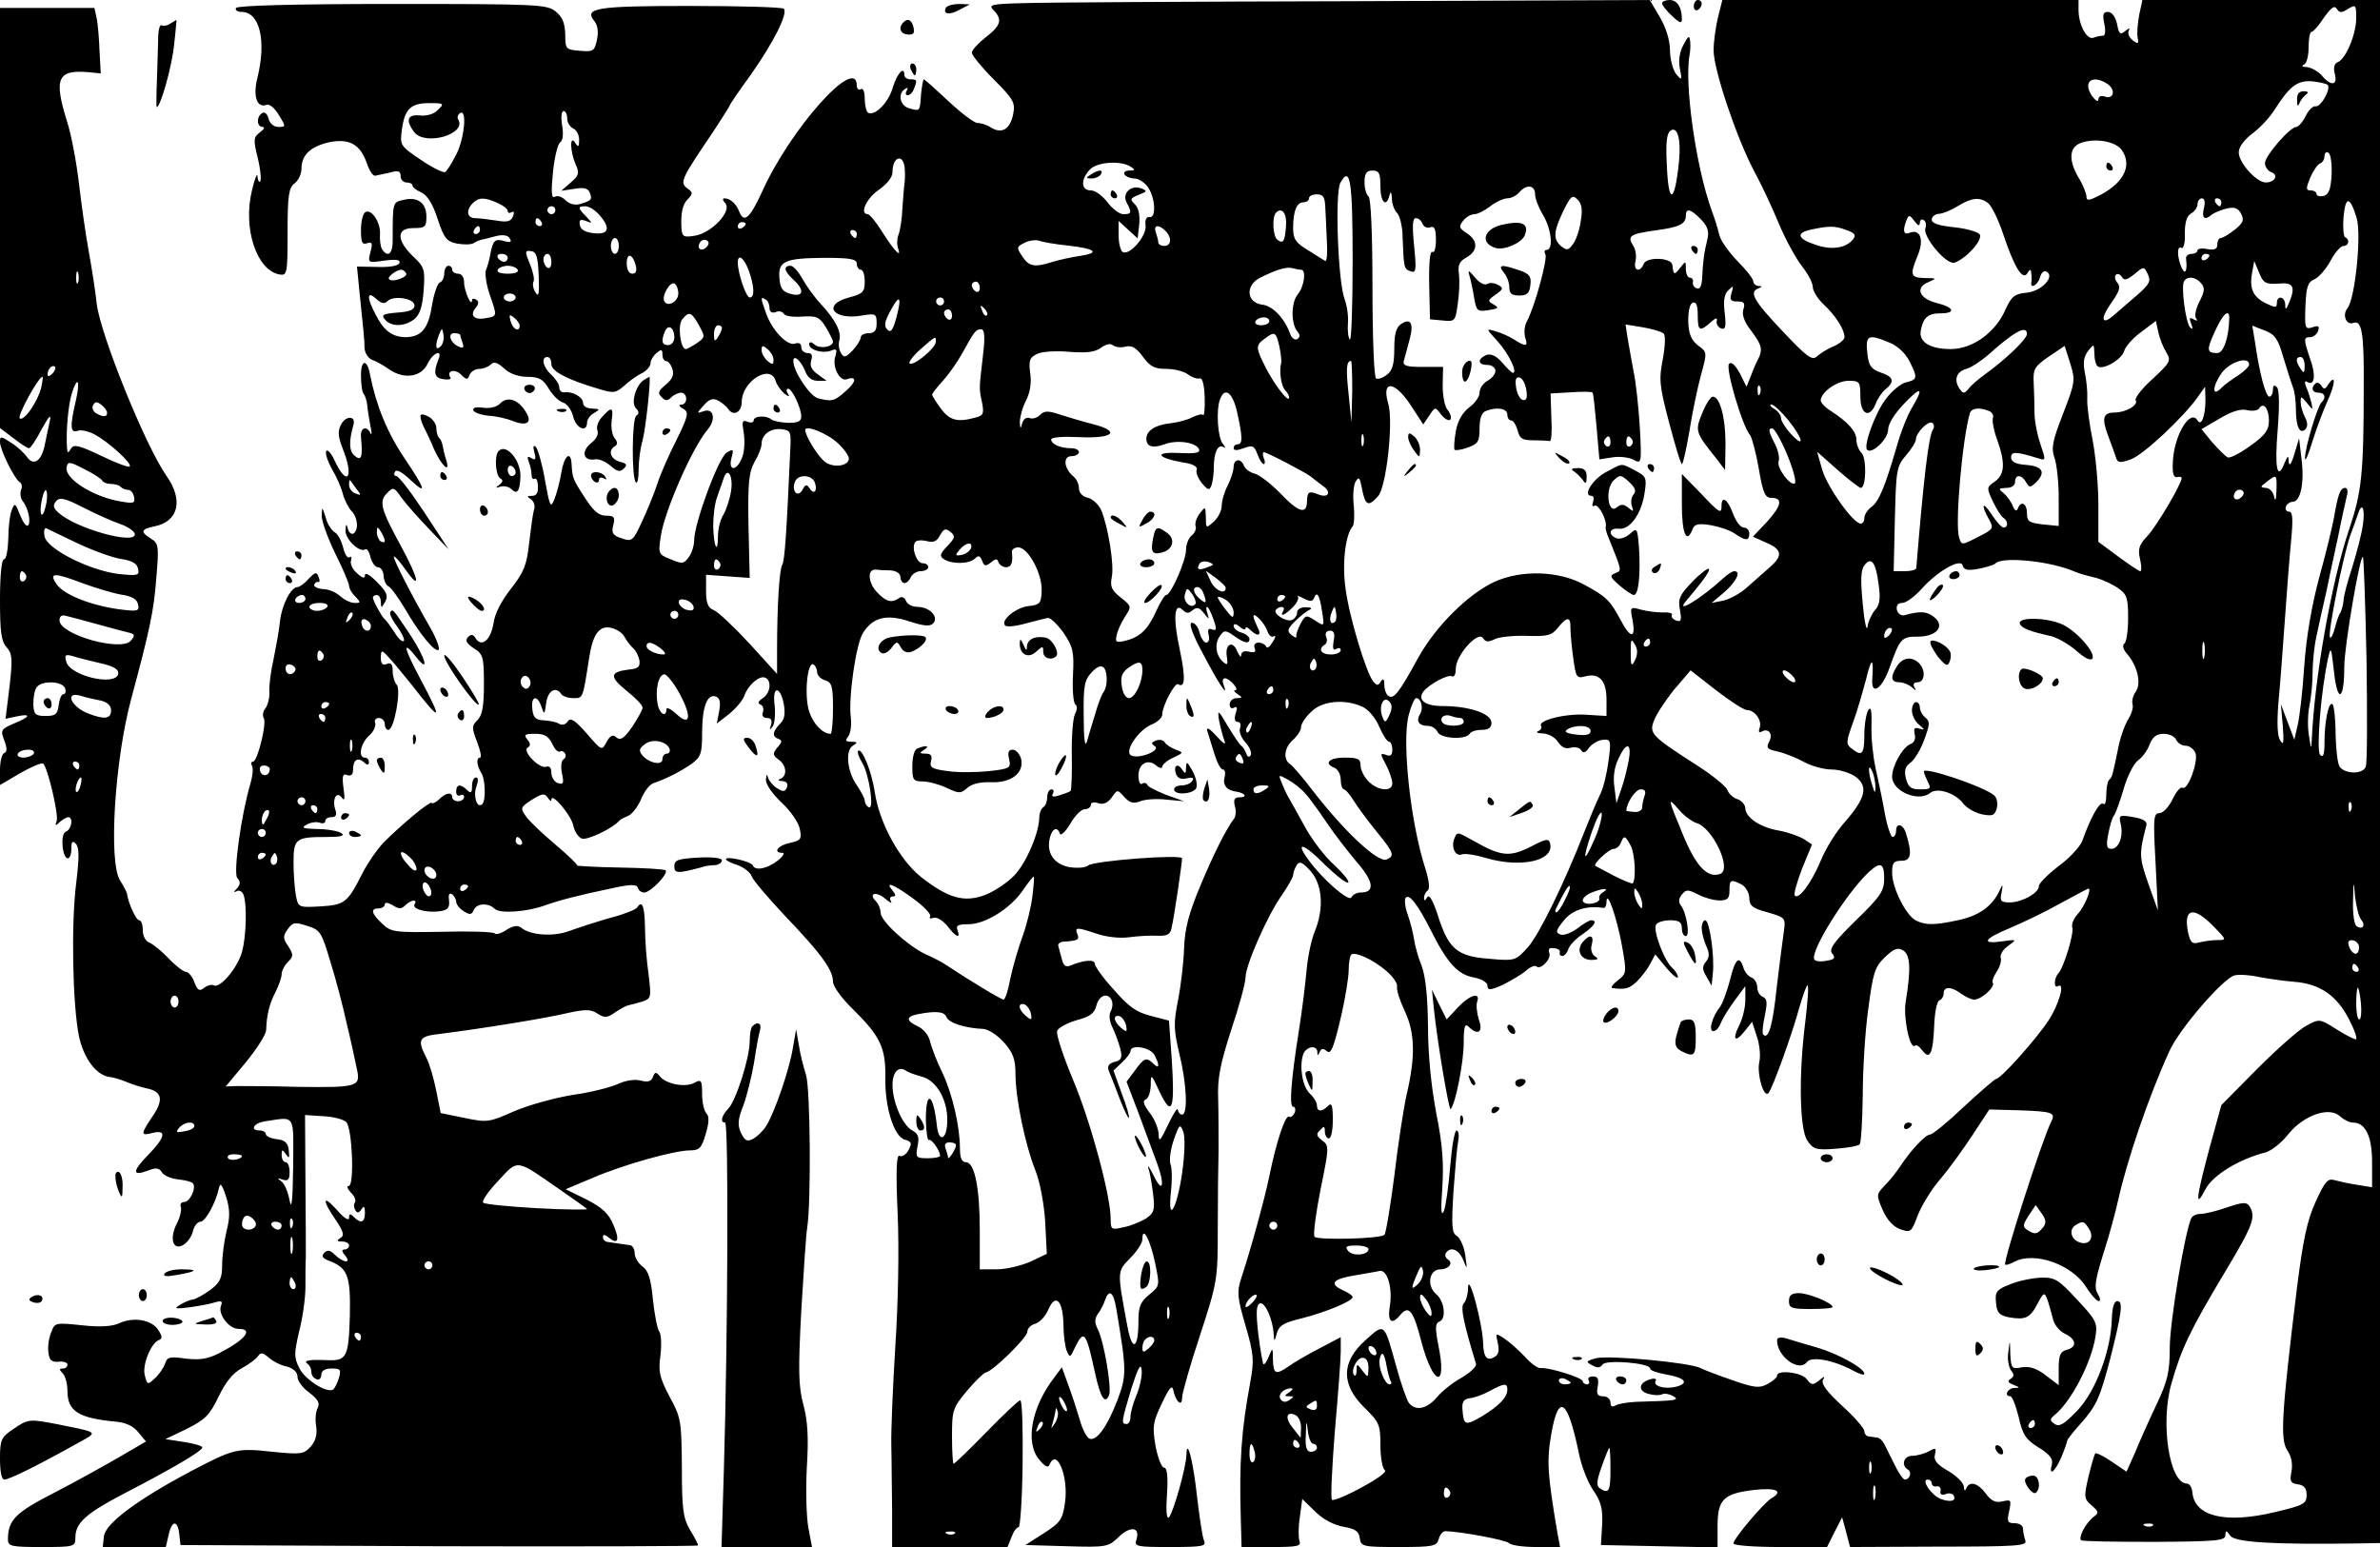 <?xml version="1.0" standalone="no"?>
<!DOCTYPE svg PUBLIC "-//W3C//DTD SVG 20010904//EN"
 "http://www.w3.org/TR/2001/REC-SVG-20010904/DTD/svg10.dtd">
<svg version="1.0" xmlns="http://www.w3.org/2000/svg"
 width="600pt" height="390pt" viewBox="0 0 600 390"
 preserveAspectRatio="xMidYMid meet">

<g transform="translate(0,390) scale(0.1,-0.1)"
fill="#000000" stroke="none">
<path d="M2577 3892 c-79 -2 -86 -4 -72 -18 23 -23 18 -39 -20 -68 -19 -15
-35 -32 -35 -39 0 -6 25 -37 55 -67 51 -51 55 -59 49 -89 -8 -37 -28 -49 -55
-33 -10 7 -26 12 -35 12 -8 0 -41 25 -73 55 -32 30 -60 55 -62 55 -2 0 -5 -17
-7 -37 -3 -44 -2 -44 -30 -36 -23 6 -30 37 -10 49 7 4 8 3 4 -4 -4 -7 -3 -12
2 -12 6 0 13 7 16 16 9 22 8 24 -9 24 -8 0 -15 5 -15 10 0 25 -18 6 -29 -30
-11 -39 -46 -74 -63 -64 -4 3 -8 19 -8 35 0 18 -4 28 -10 24 -5 -3 -10 1 -10
9 0 79 -169 -110 -240 -270 -30 -65 -45 -78 -57 -46 -7 18 -22 32 -37 32 -5 0
-4 -6 3 -13 16 -20 -35 -74 -76 -81 -29 -5 -33 -3 -35 17 -2 39 2 62 17 76 12
13 12 16 -2 26 -20 15 -17 22 65 143 23 35 42 65 42 67 0 2 24 37 53 77 57 81
94 154 83 166 -4 4 -111 7 -236 7 -238 0 -269 -5 -241 -39 8 -10 10 -27 6 -46
-6 -29 -10 -31 -43 -28 -36 3 -37 4 -37 42 -1 28 -7 43 -24 57 -22 18 -46 19
-412 19 -248 0 -390 -4 -394 -10 -3 -5 3 -10 14 -10 46 0 63 -73 40 -166 -12
-47 -1 -78 24 -68 7 2 20 -9 30 -26 18 -29 18 -30 -1 -30 -12 0 -22 9 -25 21
-3 12 -10 18 -16 14 -15 -9 -14 -35 1 -35 6 0 4 -6 -6 -13 -17 -13 -18 -18 -6
-66 7 -29 9 -55 6 -58 -3 -4 -6 2 -7 13 0 10 -7 -6 -14 -37 -23 -95 12 -201
70 -211 19 -3 20 3 20 107 0 93 3 112 18 123 9 7 17 23 17 36 0 35 22 56 68
67 52 11 80 -4 97 -53 6 -18 15 -32 21 -31 5 1 22 5 37 8 21 6 27 4 27 -9 0
-9 7 -16 15 -16 8 0 15 -3 15 -8 0 -4 10 -12 22 -17 15 -7 29 -29 41 -66 16
-49 23 -58 49 -63 17 -3 35 -3 42 1 6 4 16 8 21 9 6 1 22 5 36 9 17 4 30 2 34
-6 6 -9 2 -11 -13 -7 -24 7 -29 3 -36 -33 -2 -13 -7 -31 -11 -40 -3 -9 1 -36
9 -60 20 -57 20 -56 -9 -61 -30 -6 -42 7 -25 27 7 9 8 15 0 20 -5 3 -10 3 -10
-2 -1 -19 -20 24 -20 45 0 13 -6 22 -15 22 -8 0 -15 5 -15 10 0 6 -4 10 -10
10 -5 0 -10 -9 -10 -19 0 -11 -5 -21 -11 -23 -6 -2 -15 -28 -20 -58 -9 -59
-27 -80 -68 -80 -33 1 -54 17 -74 57 -23 43 -22 61 1 40 13 -12 21 -14 29 -6
15 15 68 7 68 -11 0 -11 -13 -16 -43 -18 -37 -3 -42 -6 -31 -18 15 -18 48 -18
73 1 14 11 21 31 24 72 4 54 2 60 -27 87 -42 41 -42 71 1 71 30 0 33 3 33 29
0 35 -23 51 -58 42 -27 -6 -27 -5 -27 -98 1 -38 -12 -49 -27 -26 -4 7 -6 24
-5 38 2 29 -22 65 -37 55 -6 -3 -11 -24 -11 -45 0 -31 3 -38 16 -33 12 4 14 0
8 -22 -7 -28 -7 -28 35 -22 30 4 41 2 38 -6 -2 -7 -24 -11 -55 -10 l-52 1 5
-51 c12 -117 14 -133 14 -155 1 -12 9 -25 19 -29 9 -3 29 -14 43 -24 37 -26
81 -20 97 14 14 29 39 38 27 10 -13 -33 -10 -46 13 -49 13 -2 21 0 17 5 -10
17 13 22 28 6 13 -13 16 -13 21 0 3 8 14 15 24 15 10 0 23 5 29 11 8 8 17 6
34 -10 14 -13 36 -21 59 -21 29 0 39 -6 53 -29 10 -17 26 -33 37 -36 10 -3 21
-19 25 -35 7 -30 35 -42 35 -15 0 7 8 19 18 24 15 9 15 10 -5 11 -13 0 -23 6
-23 14 0 15 -27 30 -47 27 -7 -1 -13 4 -13 12 0 8 -9 22 -20 32 -21 19 -27 45
-10 45 6 0 10 -8 10 -18 0 -18 40 -39 118 -62 39 -12 44 -11 65 7 12 11 32 26
45 32 12 6 22 18 22 25 0 8 7 19 15 26 12 10 15 10 15 -4 0 -9 4 -16 9 -16 5
0 13 -9 16 -20 5 -15 0 -26 -17 -40 -18 -15 -21 -21 -10 -31 9 -10 15 -10 24
-1 7 7 18 12 25 12 17 0 17 -30 1 -30 -8 0 -6 -5 4 -10 15 -9 14 -17 -16 -78
-19 -37 -41 -87 -49 -112 -8 -25 -26 -68 -39 -96 -22 -48 -25 -50 -51 -41 -22
7 -26 13 -21 33 5 20 3 24 -18 24 -19 0 -32 12 -54 46 -30 46 -31 49 -33 84
-2 36 -19 21 -26 -22 -4 -24 -12 -54 -18 -68 -9 -22 -11 -17 -23 49 -7 41 -18
79 -23 84 -6 6 -8 2 -4 -13 5 -18 3 -21 -7 -15 -10 6 -12 4 -7 -9 4 -10 7 -24
7 -32 0 -9 3 -13 8 -11 4 3 8 -6 8 -19 1 -16 -3 -24 -15 -24 -13 0 -13 -2 -2
-9 7 -5 11 -17 7 -27 -3 -11 -8 -48 -12 -83 -6 -55 -13 -73 -45 -114 -24 -30
-42 -64 -45 -89 -7 -42 -30 -61 -45 -37 -6 10 -11 11 -19 3 -8 -8 -4 -16 14
-28 24 -15 26 -22 26 -91 0 -55 -4 -78 -16 -90 -15 -15 -15 -20 -1 -56 8 -21
12 -39 7 -39 -10 0 -8 -20 3 -38 11 -16 12 -70 3 -79 -13 -13 -24 20 -15 44 5
14 5 23 -1 23 -6 0 -10 -10 -10 -22 0 -17 -3 -19 -12 -10 -17 17 -28 15 -28
-4 0 -8 5 -12 10 -9 6 3 10 1 10 -4 0 -6 -7 -11 -15 -11 -8 0 -15 5 -15 10 0
14 -16 12 -33 -5 -8 -8 -17 -12 -19 -9 -5 4 -74 -53 -121 -100 -16 -17 -39
-50 -52 -75 -39 -77 -45 -82 -107 -86 -55 -3 -56 -3 -62 27 -3 17 -6 54 -6 83
0 61 5 65 83 65 37 0 48 3 37 10 -8 5 -35 10 -60 10 -36 1 -42 3 -27 11 10 6
25 8 33 5 8 -3 14 -1 14 4 0 6 7 10 16 10 11 0 14 6 9 20 -8 26 4 47 17 29 7
-10 8 -2 4 24 -4 31 -2 38 9 33 10 -3 15 1 15 13 0 25 11 33 27 20 9 -9 13 -8
13 0 0 6 -4 11 -10 11 -18 0 -11 36 10 55 12 10 18 25 16 32 -3 7 1 13 9 13 8
0 15 -7 15 -15 0 -8 4 -15 9 -15 15 0 33 102 21 114 -5 5 -10 21 -10 34 0 17
-4 23 -15 18 -11 -4 -15 1 -15 17 1 21 2 20 28 -9 15 -17 38 -46 52 -63 73
-94 77 -90 20 17 -42 79 -47 101 -11 56 35 -45 24 -3 -15 56 -45 67 -43 65
-50 57 -3 -3 4 -19 17 -36 12 -17 20 -33 17 -37 -4 -3 -15 7 -24 23 -10 15
-21 30 -25 33 -7 6 -29 46 -29 54 0 3 5 6 10 6 6 0 10 -8 10 -17 1 -17 1 -17
11 0 8 14 5 24 -20 49 -17 18 -31 26 -31 18 0 -9 -6 -8 -20 5 -12 10 -18 25
-15 32 2 8 1 12 -4 8 -5 -3 -12 8 -16 25 -4 16 -13 34 -21 38 -8 5 -19 21 -23
38 -9 27 -9 28 -10 4 0 -14 15 -56 34 -95 19 -38 35 -75 35 -82 0 -6 7 -19 16
-27 14 -15 14 -16 -2 -16 -10 0 -26 8 -36 17 -11 10 -30 18 -44 18 -13 1 -23
6 -22 11 2 5 6 8 10 7 4 -2 5 4 1 13 -5 13 -8 12 -25 -5 -10 -12 -23 -21 -28
-21 -16 0 -39 -43 -44 -85 -2 -22 -10 -65 -16 -95 -7 -30 -12 -68 -11 -84 1
-15 -4 -34 -10 -42 -6 -7 -8 -18 -4 -24 8 -14 -16 -110 -27 -110 -5 0 -6 -5
-3 -10 4 -6 2 -25 -3 -43 -24 -80 -44 -227 -34 -240 9 -10 8 -17 -1 -27 -8 -8
-8 -11 -1 -7 7 4 15 0 18 -9 9 -24 7 -105 -4 -144 -11 -40 -56 -93 -71 -84 -5
3 -16 0 -24 -6 -12 -10 -17 -7 -25 14 -5 14 -15 26 -21 26 -6 0 -26 15 -43 33
-17 18 -39 36 -48 40 -11 4 -18 17 -18 32 0 14 -4 25 -9 25 -8 0 -28 44 -31
68 -1 4 -8 18 -17 32 -30 45 -14 304 28 459 46 171 57 221 63 303 7 81 6 88
-13 100 -28 17 -26 24 8 31 61 12 74 66 31 127 -54 77 -166 355 -176 433 -3
29 -12 88 -20 132 -8 43 -19 122 -25 173 -6 52 -19 122 -30 156 -34 109 -24
131 55 124 l30 -3 -3 55 c-1 30 -4 67 -7 83 l-6 27 -119 0 -119 0 0 -529 0
-530 33 -25 c19 -15 37 -26 40 -26 4 0 18 21 32 48 20 36 25 40 20 18 -3 -15
-9 -41 -12 -57 -8 -41 -28 -55 -45 -31 -7 10 -25 27 -40 36 -26 17 -28 17 -28
2 0 -20 36 -92 49 -101 6 -3 8 -12 4 -20 -3 -9 -1 -21 4 -28 15 -18 22 -56 13
-62 -4 -3 -13 10 -20 28 -11 29 -13 30 -20 12 -5 -11 -9 -44 -9 -72 -1 -29 -5
-53 -11 -53 -6 0 -10 -41 -10 -102 0 -81 3 -105 17 -120 14 -16 15 -29 7 -99
l-10 -81 28 6 c38 8 35 -1 -7 -18 -33 -14 -34 -17 -24 -43 7 -19 7 -29 0 -31
-6 -2 -11 -21 -11 -43 l0 -38 51 30 c28 16 54 27 58 24 12 -12 39 -129 34
-144 -5 -13 -3 -14 8 -3 7 6 17 12 21 12 13 0 9 -30 -5 -36 -8 -3 -11 -17 -9
-39 4 -37 22 -39 22 -2 0 16 3 18 11 10 9 -9 9 -34 1 -100 -13 -103 -9 -306 7
-385 12 -57 45 -100 78 -103 10 -1 29 -7 43 -13 14 -6 37 -13 51 -16 38 -8 42
-29 13 -71 -30 -45 -30 -49 1 -41 36 9 32 -11 -12 -56 -40 -41 -40 -54 0 -39
20 8 28 7 35 -4 4 -8 22 -16 40 -18 18 -2 35 -6 38 -10 10 -10 -7 -47 -21 -47
-8 0 -12 -6 -9 -13 2 -7 -2 -26 -10 -41 -19 -37 -11 -69 15 -55 10 5 22 21 25
34 3 14 12 25 19 25 13 0 39 48 47 85 3 15 8 9 18 -22 10 -32 10 -52 1 -87 -6
-25 -11 -63 -11 -85 0 -33 -5 -44 -30 -63 -17 -12 -36 -23 -44 -24 -8 -1 -22
-7 -33 -14 -15 -9 -11 -10 22 -6 22 3 51 8 64 12 20 6 23 4 18 -8 -8 -21 20
-58 44 -58 39 0 18 -27 -48 -61 -29 -15 -49 -18 -85 -14 -40 6 -47 4 -52 -13
-4 -11 -15 -27 -26 -37 -18 -17 -19 -16 -25 8 -7 26 16 82 36 89 9 3 8 10 -2
25 -16 26 -63 34 -99 17 -17 -8 -48 -10 -93 -5 -67 7 -69 7 -78 -18 -6 -14 -9
-36 -7 -50 2 -20 8 -25 25 -24 13 2 23 -2 23 -7 0 -6 -5 -10 -12 -10 -9 0 -9
-3 0 -12 7 -7 12 -27 12 -44 0 -52 28 -69 122 -78 25 -2 44 -11 57 -27 l19
-23 -67 -39 c-36 -21 -110 -62 -164 -90 -98 -50 -117 -69 -117 -118 0 -17 8
-19 85 -19 83 0 85 1 85 24 0 37 27 61 125 112 116 60 195 106 195 115 0 4
-21 10 -47 14 l-46 7 54 26 c46 23 58 35 80 81 18 37 36 60 59 72 18 10 37 24
41 31 6 9 12 8 26 -4 10 -9 30 -20 46 -23 17 -5 27 -14 27 -26 0 -10 13 -28
30 -40 21 -16 27 -26 21 -38 -5 -9 -7 -30 -4 -46 3 -21 -1 -38 -14 -52 -17
-19 -24 -20 -95 -13 -91 10 -98 8 -205 -48 -136 -72 -218 -133 -221 -165 l-3
-27 80 0 79 0 7 30 c8 38 23 39 27 2 l3 -27 653 -3 c358 -1 652 0 652 2 0 3
-9 21 -21 40 -17 30 -20 52 -20 157 -1 117 -2 125 -31 178 -25 48 -29 63 -23
104 3 27 2 54 -3 60 -5 7 -12 43 -16 81 -5 53 -12 73 -26 83 -11 8 -20 23 -20
34 0 10 -6 20 -12 20 -7 1 -20 3 -28 4 -8 1 -21 3 -27 4 -7 0 -13 6 -13 12 0
8 5 7 15 -1 23 -19 28 -6 11 33 -11 27 -28 43 -67 63 l-53 26 69 29 c77 33
205 69 245 69 23 0 29 6 39 41 9 30 9 45 2 52 -6 6 -11 28 -11 49 0 35 -2 38
-20 28 -23 -12 -70 -3 -86 16 -10 13 -13 12 -18 -1 -4 -11 -13 -14 -31 -9 -16
4 -39 0 -58 -9 -18 -8 -68 -21 -112 -27 -44 -7 -110 -25 -148 -41 -65 -29 -69
-29 -127 -17 l-59 12 -11 55 c-6 31 -17 69 -25 84 -24 47 -20 55 37 61 103 13
264 39 318 52 46 10 59 10 76 -1 18 -12 25 -11 45 3 13 9 28 17 34 18 5 1 21
5 34 9 23 8 23 10 16 69 -5 34 -9 87 -9 119 -1 53 -7 69 -20 49 -3 -5 -33 -17
-68 -26 -35 -10 -81 -25 -103 -33 -40 -15 -99 -11 -122 9 -8 6 -20 4 -36 -6
-13 -9 -27 -13 -30 -9 -4 4 -64 6 -133 4 -119 -2 -128 -1 -150 20 -28 26 -31
39 -9 39 8 0 15 5 15 10 0 6 8 5 20 -2 15 -10 22 -10 32 0 14 14 32 16 23 2
-7 -12 32 -22 65 -17 19 3 24 9 22 27 -2 14 0 20 7 16 6 -4 11 -13 11 -19 0
-7 9 -18 19 -24 15 -10 20 -9 25 2 6 18 37 20 53 4 13 -13 82 -8 128 9 34 12
82 25 169 43 46 10 61 10 64 1 2 -7 9 -12 16 -12 16 0 62 48 54 56 -4 3 -56 6
-116 7 -61 1 -109 4 -107 5 2 2 -23 26 -55 53 -32 27 -66 59 -74 71 -15 21
-14 23 15 42 26 16 32 17 40 5 5 -8 9 -10 9 -5 0 20 49 -38 55 -64 3 -16 13
-31 22 -34 13 -5 78 26 93 44 3 4 13 9 23 13 10 4 25 23 33 42 8 20 22 38 32
41 30 10 66 28 95 48 24 18 27 26 27 79 0 65 13 99 35 91 10 -4 12 -15 8 -37
l-6 -31 31 24 c17 14 34 34 38 45 9 27 37 52 52 47 18 -6 15 -39 -5 -52 -12
-8 -14 -13 -6 -16 7 -3 9 -12 6 -20 -3 -8 1 -14 11 -14 10 0 13 -6 10 -17 -5
-14 -4 -15 4 -4 5 7 7 31 5 52 -7 49 13 53 23 4 4 -25 2 -39 -10 -50 -19 -20
-20 -32 -3 -38 9 -3 9 -8 -3 -21 -13 -16 -12 -20 3 -31 20 -14 22 -41 5 -48
-8 -3 -6 -6 4 -6 11 -1 15 -6 12 -16 -5 -11 -10 -12 -25 -2 -10 6 -20 18 -23
27 -2 10 -4 8 -5 -5 -1 -12 16 -36 39 -58 22 -20 43 -50 46 -66 6 -26 3 -30
-25 -36 -30 -6 -44 -25 -18 -25 6 0 1 -9 -13 -20 -26 -20 -56 -26 -62 -12 -3
10 -68 25 -68 16 0 -3 13 -10 30 -15 16 -6 32 -19 35 -28 3 -10 42 -55 86
-102 89 -93 119 -134 119 -164 0 -12 23 -43 51 -70 68 -67 82 -97 81 -170 -2
-76 22 -151 49 -158 17 -5 19 -9 9 -27 -6 -11 -16 -17 -22 -14 -8 5 -10 -35
-5 -147 4 -89 1 -230 -6 -334 -6 -99 -11 -211 -10 -250 1 -38 1 -112 2 -162
l0 -93 146 0 145 0 10 25 c5 14 13 25 18 25 4 0 9 72 10 160 1 88 -1 160 -6
160 -4 0 -42 -36 -85 -80 -43 -44 -80 -80 -83 -80 -2 0 -4 31 -4 69 0 66 2 72
38 115 20 24 42 45 47 46 17 2 105 88 105 103 0 8 9 17 20 20 11 3 26 19 33
36 18 42 37 22 38 -39 0 -25 4 -54 8 -65 8 -19 9 -18 21 8 23 47 28 40 51 -66
13 -60 25 -79 35 -54 7 19 -13 135 -28 165 -9 18 -9 27 0 40 7 9 15 25 18 35
10 28 21 20 28 -21 26 -156 27 -168 3 -232 -26 -67 -52 -103 -70 -97 -7 2 -18
23 -25 48 -7 24 -20 64 -29 88 l-16 44 -18 -24 c-59 -76 -76 -167 -38 -210 14
-17 22 -20 25 -11 18 43 48 -30 39 -95 -6 -43 -11 -51 -53 -78 l-47 -30 104
-3 c101 -3 105 -2 132 24 29 28 54 24 44 -7 -6 -18 0 -19 85 -19 84 0 92 2 85
17 -4 10 -11 58 -17 108 -10 93 -26 153 -27 107 -1 -32 -33 -145 -44 -157 -6
-6 -8 15 -5 58 3 45 0 67 -7 67 -7 0 -16 25 -22 55 -8 49 -7 59 16 107 19 40
26 48 29 33 6 -29 22 -43 22 -19 0 11 20 82 45 157 44 135 45 141 45 270 0 73
1 161 2 197 0 36 0 94 -1 130 -2 52 5 87 33 174 20 59 36 119 36 132 0 31 56
158 92 208 15 22 28 45 28 50 0 6 4 17 9 25 7 11 14 8 35 -15 30 -34 34 -94
11 -151 -9 -21 -18 -64 -21 -98 -3 -33 -11 -100 -19 -150 -21 -132 -25 -195
-15 -195 5 0 7 -7 4 -15 -4 -8 -10 -13 -14 -10 -9 6 -32 -61 -50 -150 -12 -58
-46 -182 -71 -258 -11 -33 -10 -48 11 -119 21 -72 22 -87 12 -142 -23 -124
-28 -203 -24 -343 l2 -73 76 0 c64 0 75 2 70 15 -3 9 -3 36 1 61 l6 45 33 -32
c20 -20 48 -34 71 -38 29 -5 39 -11 41 -29 3 -21 8 -22 99 -22 86 0 95 2 100
20 3 11 10 20 17 20 38 -1 152 -22 160 -30 6 -6 37 -10 69 -10 l60 0 -7 37
c-25 148 -27 180 -15 249 18 103 41 87 69 -48 6 -31 22 -74 36 -94 20 -29 25
-47 23 -88 l-3 -51 147 -3 147 -3 0 54 c0 67 15 82 93 91 55 6 74 -3 43 -21
-19 -11 -96 -102 -96 -114 0 -5 51 -9 118 -9 l118 0 19 38 19 37 10 -37 10
-38 224 1 c196 0 223 2 218 15 -3 9 -6 22 -6 30 0 8 -9 14 -21 14 -18 0 -20 4
-14 30 6 29 5 30 -17 25 -17 -4 -28 1 -42 20 -20 27 -41 32 -49 13 -3 -8 -6
-6 -6 4 -1 10 -18 27 -40 40 -28 16 -37 27 -33 41 4 17 2 18 -16 8 -11 -6 -30
-11 -41 -11 -22 0 -29 -24 -11 -35 11 -7 4 -25 -8 -25 -4 0 -16 17 -26 38 -10
20 -22 44 -26 52 -4 8 -12 16 -19 16 -6 1 -15 2 -21 3 -5 0 -10 7 -10 13 0 7
-25 36 -56 64 -39 36 -54 56 -48 66 6 9 3 9 -10 -2 -16 -13 -20 -12 -31 3 -12
17 -75 25 -75 9 0 -5 -11 -14 -24 -21 -20 -11 -33 -10 -87 9 -35 12 -72 26
-82 31 -26 14 -230 33 -263 25 -26 -7 -27 -9 -10 -18 13 -7 20 -7 26 2 8 13
120 4 120 -10 0 -5 18 -11 40 -15 48 -8 60 -22 25 -31 -29 -7 -59 2 -51 15 3
5 -3 7 -13 4 -30 -8 -33 -30 -5 -37 14 -4 29 -4 34 -1 6 3 18 1 27 -4 19 -11
11 -12 -92 -15 -22 -1 -46 -5 -52 -9 -9 -5 -13 -3 -13 7 0 9 -8 16 -19 16 -14
0 -17 6 -13 25 3 19 0 25 -12 25 -10 0 -14 -4 -11 -10 3 -5 1 -10 -4 -10 -6 0
-11 4 -11 8 0 9 -88 36 -106 33 -7 -1 -25 12 -40 29 -16 17 -39 37 -52 46 -22
14 -22 14 -16 -12 4 -17 2 -29 -7 -34 -20 -13 -29 -2 -30 33 -1 48 -36 180
-38 142 0 -17 -5 -35 -11 -41 -9 -9 1 -54 31 -152 2 -7 -14 -22 -36 -35 -22
-12 -50 -34 -63 -50 -25 -29 -53 -35 -70 -14 -5 6 -20 48 -32 92 -31 112 -29
110 -77 67 -62 -55 -63 -112 -3 -171 37 -36 40 -43 40 -94 0 -31 5 -59 11 -63
7 -4 -18 -22 -57 -43 -38 -21 -72 -35 -76 -32 -4 3 0 80 7 171 8 91 15 182 15
202 l0 37 -55 -29 c-31 -16 -65 -36 -77 -45 -32 -22 -38 -19 -39 18 0 30 -1
31 -10 8 -5 -13 -11 -22 -14 -20 -2 3 -8 37 -13 77 -6 54 -5 72 4 76 13 5 33
-40 35 -78 1 -19 2 -19 8 3 5 19 18 27 61 37 63 16 130 44 130 54 0 4 -12 12
-26 18 -34 16 -24 28 33 37 27 5 54 9 61 11 19 4 33 -42 26 -87 -7 -41 4 -51
26 -24 22 26 33 12 54 -70 30 -111 65 -116 42 -6 -8 42 -8 55 2 59 19 6 14 52
-8 70 -24 21 -17 62 11 62 21 0 34 16 19 25 -6 4 -8 11 -5 16 12 18 33 9 44
-18 10 -25 10 -24 5 12 -3 22 -13 44 -21 49 -13 7 -14 24 -9 110 4 55 9 113
12 129 3 15 1 27 -4 27 -5 0 -12 -41 -16 -90 -4 -50 -11 -100 -16 -113 -7 -15
-8 3 -4 58 4 60 1 108 -15 188 -13 68 -21 149 -21 220 -1 76 -6 125 -16 152
-9 22 -17 52 -19 66 -2 15 -9 43 -16 63 -7 19 -9 39 -5 43 9 10 30 -17 63 -82
41 -82 68 -112 108 -119 21 -4 35 -13 35 -21 0 -12 6 -12 38 2 20 10 46 25 58
35 11 10 23 15 27 12 10 -11 38 18 33 33 -3 7 -1 13 4 13 17 0 25 -5 22 -12
-1 -5 2 -8 7 -8 5 0 12 8 15 18 3 9 19 26 36 37 29 20 39 35 21 35 -4 0 -20
-9 -35 -21 -15 -11 -34 -18 -42 -15 -13 5 -12 10 8 35 21 27 58 39 101 32 4 0
7 7 7 16 1 32 26 -40 39 -111 12 -68 12 -70 -11 -88 -13 -10 -18 -18 -13 -19
32 -4 41 -2 61 16 11 11 27 31 34 45 l13 24 28 -34 c16 -19 29 -29 29 -23 0 6
-7 16 -14 23 -20 16 -50 96 -41 109 3 6 19 11 36 11 22 0 29 -5 29 -20 0 -11
4 -20 10 -20 11 0 2 59 -13 78 -6 8 -5 17 3 27 11 13 15 13 41 0 15 -8 39 -15
54 -15 20 0 25 5 25 25 0 28 3 29 31 15 10 -6 19 -21 19 -34 0 -19 8 -26 46
-36 45 -13 46 -14 41 -49 -3 -20 -11 -83 -18 -141 -10 -97 -21 -132 -34 -118
-3 3 -1 24 4 47 7 34 6 43 -5 48 -8 3 -14 14 -14 24 0 11 -7 22 -15 25 -8 3
-17 14 -20 25 -10 32 -21 22 -34 -33 -8 -29 -19 -60 -26 -68 -7 -8 -16 -25
-19 -37 -10 -30 12 -30 23 0 5 12 21 37 35 56 l26 35 0 -35 c0 -19 -7 -47 -15
-63 -19 -37 -11 -46 13 -16 l19 24 12 -37 c7 -20 10 -50 6 -65 -6 -30 11 -90
23 -78 10 10 61 152 79 219 9 31 18 55 20 53 3 -2 0 -44 -6 -93 -17 -135 -14
-269 5 -298 15 -22 22 -25 71 -21 29 2 57 7 61 11 4 4 7 59 8 123 0 65 6 163
14 219 12 91 16 105 42 130 23 22 32 25 46 17 18 -12 20 -46 6 -131 -6 -40 11
-121 24 -109 3 3 11 -2 18 -12 19 -25 27 -9 30 60 1 34 7 64 13 66 6 2 11 10
11 18 0 18 20 17 44 -1 11 -8 26 -15 33 -15 18 0 53 32 47 42 -3 4 2 17 10 29
8 12 12 27 10 34 -3 7 5 21 18 30 23 17 23 17 -14 12 -55 -8 -47 6 18 33 31
13 88 40 127 62 38 21 71 38 72 38 9 0 -11 -48 -27 -64 -10 -11 -16 -26 -14
-33 6 -13 -21 -102 -35 -117 -11 -12 -12 -39 -1 -32 19 11 3 -46 -24 -87 -31
-47 -120 -147 -132 -147 -4 -1 -40 -32 -81 -70 -41 -39 -79 -70 -85 -70 -12 0
-50 -41 -76 -81 -8 -12 -25 -34 -38 -47 -22 -23 -22 -24 -6 -62 11 -25 27 -43
45 -49 26 -9 28 -7 44 36 10 25 35 66 57 91 22 26 58 76 81 111 l42 64 75 -2
c85 -3 93 -6 81 -29 -22 -43 -122 -354 -116 -360 2 -2 12 1 23 7 51 27 147 -7
182 -65 12 -19 26 -34 31 -34 5 0 4 8 -3 19 -9 15 -6 35 15 102 15 46 31 107
37 134 22 99 76 259 129 375 25 56 135 183 164 191 12 3 40 1 62 -4 22 -4 61
-10 88 -12 65 -5 108 -34 139 -95 14 -27 22 -50 17 -50 -5 0 -28 12 -50 26
-41 26 -42 26 -75 8 -19 -10 -74 -59 -124 -109 l-90 -91 -30 -109 c-34 -127
-37 -155 -10 -103 19 36 85 76 152 93 14 4 40 24 57 46 39 48 103 70 130 45
10 -9 24 -16 33 -16 31 0 48 -34 48 -100 l0 -63 -37 6 c-21 3 -47 9 -58 12
-17 5 -24 -4 -47 -54 -22 -48 -32 -96 -48 -223 -38 -312 -42 -376 -24 -404 11
-15 14 -35 11 -53 -5 -25 -3 -30 16 -33 16 -2 22 -10 22 -27 0 -22 -8 -26 -80
-43 -125 -30 -203 -11 -208 50 -1 12 -7 22 -14 22 -44 0 -68 154 -38 255 24
84 46 131 131 273 74 123 82 144 65 171 -7 11 -16 11 -57 -3 -26 -9 -55 -16
-65 -16 -10 0 -21 -4 -24 -10 -15 -24 -55 -262 -55 -327 0 -61 -5 -84 -34
-145 -19 -40 -43 -94 -54 -121 l-21 -47 -37 25 c-20 14 -39 23 -42 21 -2 -3
-10 -29 -17 -59 -12 -51 -11 -56 8 -72 18 -16 19 -19 5 -29 -20 -15 -40 -54
-31 -59 5 -3 88 -4 186 -4 153 1 177 3 177 16 1 14 2 14 13 -1 13 -16 105 -22
320 -19 l57 1 0 1945 0 1945 -300 0 -299 0 -8 -37 c-4 -21 -6 -47 -4 -58 3
-16 1 -17 -13 -6 -9 7 -13 18 -9 25 4 6 1 6 -9 -2 -13 -11 -16 -8 -21 18 -4
18 -13 30 -23 30 -12 0 -14 -6 -9 -30 4 -18 2 -30 -3 -30 -6 0 -17 -2 -24 -5
-17 -7 -38 33 -38 70 l0 25 -449 0 -449 0 -11 -44 c-6 -25 -11 -62 -11 -83 0
-48 57 -219 102 -304 19 -35 47 -95 63 -134 16 -38 42 -86 57 -105 15 -19 28
-43 28 -53 0 -11 13 -31 28 -45 30 -28 52 -63 52 -82 0 -6 -12 -16 -27 -23
-16 -6 -34 -18 -42 -25 -12 -12 -25 -3 -88 64 -73 77 -84 98 -60 107 10 4 10
6 0 6 -7 1 -13 6 -13 12 0 6 -18 29 -40 51 -22 23 -43 52 -46 67 -3 14 -12 42
-19 61 -40 110 -70 324 -55 395 1 6 2 19 1 30 -2 17 -4 16 -17 -8 -10 -18 -13
-40 -9 -60 6 -30 5 -31 -10 -13 -8 11 -15 38 -15 60 0 24 -10 56 -25 82 l-26
44 -747 -3 c-411 -1 -787 -3 -835 -5z m3343 -14 c19 11 20 10 20 -24 0 -40
-26 -103 -47 -111 -8 -3 -11 -14 -7 -29 8 -30 -10 -32 -33 -4 -10 11 -27 20
-38 21 -11 0 -14 3 -7 6 7 2 12 22 12 44 0 21 3 39 8 39 4 0 18 16 31 36 18
25 26 31 32 22 7 -11 12 -11 29 0z m-605 -191 c20 -16 12 -39 -10 -30 -9 3
-15 -1 -15 -8 0 -7 -7 -3 -16 9 -25 37 2 56 41 29z m553 -1 c9 -10 -17 -56
-30 -54 -6 2 -18 -9 -25 -24 -8 -16 -19 -28 -24 -28 -16 0 -79 -73 -79 -91 0
-9 7 -20 16 -23 19 -7 9 -26 -14 -26 -24 0 -70 52 -68 77 0 13 16 33 35 47 19
14 43 40 55 59 38 60 58 75 95 72 18 -2 36 -6 39 -9z m-4764 -63 c-10 -11 -29
-16 -46 -14 -31 3 -36 -12 -14 -42 28 -36 134 -5 111 32 -3 5 -1 12 5 16 18
11 11 -64 -10 -105 -11 -21 -23 -41 -28 -44 -4 -2 -32 11 -61 31 -52 35 -53
37 -48 75 7 53 22 68 69 68 37 0 39 -1 22 -17z m326 -22 c0 -10 7 -21 15 -25
8 -3 15 -16 15 -28 0 -19 -2 -20 -10 -8 -14 22 -13 -22 1 -54 10 -22 9 -28
-12 -46 l-24 -21 33 5 c24 4 34 2 39 -10 6 -17 5 -19 -23 -28 -14 -4 -28 -1
-38 9 -9 9 -21 13 -27 9 -9 -5 -10 11 -5 62 4 38 12 71 18 75 7 4 9 21 5 43
-3 20 -2 36 4 36 5 0 9 -9 9 -19z m2803 -106 c-11 -110 -27 -114 -31 -9 -3 56
0 79 10 85 17 11 26 -22 21 -76z m1115 28 c28 -38 8 -82 -52 -114 -29 -15 -36
-16 -36 -5 0 8 -9 31 -21 50 -26 45 -22 78 11 87 35 11 83 2 98 -18z m530 -63
c-2 -37 -7 -50 -20 -54 -10 -2 -18 0 -18 5 0 5 -7 9 -15 9 -12 0 -12 5 -1 32
8 18 19 34 25 36 6 2 11 10 11 18 0 9 5 12 10 9 6 -4 9 -28 8 -55z m-3597 13
c1 -16 0 -32 -1 -38 -1 -5 -3 -32 -5 -60 -1 -27 -6 -58 -10 -67 -4 -10 -4 -25
-1 -34 10 -27 -10 -6 -39 40 -16 26 -33 46 -37 46 -22 0 -4 40 27 61 21 15 35
32 35 45 0 41 29 48 31 7z m569 7 c13 -8 12 -10 -3 -10 -10 0 -15 -4 -12 -10
3 -5 15 -10 25 -10 10 0 26 -10 34 -22 19 -27 21 -79 4 -75 -8 1 -12 -7 -10
-22 3 -26 -41 -77 -58 -66 -5 3 -10 22 -10 42 l0 36 24 -22 24 -22 4 35 c2 23
-1 41 -11 51 -13 13 -12 15 10 24 21 8 22 10 6 16 -25 10 -49 -12 -37 -35 14
-26 13 -30 -8 -30 -10 0 -28 14 -40 30 -13 17 -31 30 -42 30 -25 0 -26 27 -3
52 18 20 78 24 103 8z m630 -50 c0 -40 15 -55 23 -22 3 11 5 8 6 -8 0 -15 7
-32 14 -38 6 -7 13 -34 13 -60 3 -76 3 -80 20 -86 14 -5 15 2 9 64 -5 50 -4
70 4 70 7 0 14 -6 17 -14 3 -8 12 -12 20 -9 10 4 14 -4 14 -32 0 -20 -4 -34
-9 -30 -6 3 -9 -29 -8 -82 l2 -88 32 -3 c31 -3 32 -2 38 42 4 25 5 59 3 75 -3
23 1 32 19 42 29 16 30 42 1 61 -20 13 -21 17 -9 32 7 9 20 16 28 16 8 0 26 9
40 20 14 11 34 20 43 20 10 0 23 7 30 15 18 21 40 19 40 -5 0 -11 9 -34 20
-52 21 -35 27 -88 9 -88 -5 0 -7 -5 -3 -11 6 -11 -27 -134 -48 -172 -5 -10 -6
-27 -3 -38 8 -23 2 -24 -28 -5 -12 8 -33 17 -47 21 -25 7 -24 7 6 -26 27 -30
51 -79 38 -79 -3 0 -15 12 -27 26 -15 17 -28 23 -40 19 -23 -10 -22 -25 3 -25
11 0 20 -7 20 -15 0 -8 -9 -19 -20 -25 -11 -6 -20 -19 -20 -30 0 -10 -12 -27
-26 -37 -17 -13 -29 -33 -34 -61 -4 -23 -5 -43 -3 -46 3 -2 18 0 34 6 25 9 29
15 29 48 0 25 5 40 16 44 28 11 54 6 54 -9 0 -8 4 -15 10 -15 5 0 12 -11 16
-25 5 -21 12 -25 40 -25 19 0 37 -1 41 -2 4 -2 6 25 4 58 l-2 62 51 3 c29 2
53 2 55 -1 2 -3 6 -42 10 -87 l7 -81 33 5 c18 3 42 0 53 -6 20 -11 21 -10 16
81 -3 51 -10 116 -16 143 -5 28 -12 65 -15 84 l-5 33 43 -7 c24 -4 48 -11 53
-16 5 -4 4 -31 -2 -64 -10 -51 -9 -67 16 -161 15 -57 29 -104 32 -104 3 0 11
37 19 83 7 45 20 108 29 141 16 58 16 58 -7 75 -17 13 -24 29 -25 61 0 27 4
45 12 47 8 3 12 -7 12 -31 0 -41 5 -43 32 -19 13 12 18 13 16 4 -2 -7 3 -16
11 -19 11 -4 13 5 9 39 -4 31 -1 49 10 58 12 12 13 11 7 -8 -5 -17 -2 -21 15
-21 17 0 20 -4 15 -20 -4 -13 2 -31 19 -53 28 -37 31 -48 17 -75 -5 -9 -13
-28 -18 -42 l-10 -25 -17 34 c-11 20 -21 30 -27 24 -10 -10 33 -157 53 -180 5
-7 15 -45 22 -85 10 -60 16 -73 31 -73 30 0 27 -19 -10 -60 l-36 -38 29 -13
c44 -18 48 -33 16 -62 -16 -14 -42 -37 -59 -52 -16 -15 -43 -30 -60 -34 l-30
-6 33 28 c30 27 42 52 24 52 -5 0 -17 -8 -28 -18 -53 -49 -121 -91 -95 -59 49
58 63 79 59 83 -3 2 -22 -12 -42 -33 -32 -33 -36 -43 -31 -70 5 -27 3 -32 -10
-27 -8 3 -13 9 -10 14 2 4 -8 7 -23 6 -15 0 -40 3 -55 7 -28 8 -28 7 -21 -28
8 -46 -6 -45 -31 3 -26 49 -37 59 -93 89 -63 34 -157 37 -225 6 -66 -31 -147
-111 -191 -190 -48 -88 -62 -106 -75 -98 -6 3 -11 16 -11 28 0 15 -3 18 -9 9
-6 -11 -10 -11 -19 0 -18 22 -61 164 -70 235 -9 63 0 136 18 156 4 5 5 28 3
51 -3 24 -1 51 4 61 9 15 11 12 17 -19 8 -41 16 -44 40 -17 21 23 39 186 26
233 -19 63 18 58 60 -9 l28 -43 15 22 c15 23 15 23 30 3 9 -11 19 -17 23 -13
4 4 1 15 -6 24 -8 8 -13 37 -13 62 l1 47 -52 0 c-40 0 -50 3 -47 15 2 8 9 32
14 52 12 42 4 58 -21 41 -12 -8 -17 -24 -17 -62 0 -40 -5 -56 -19 -66 -10 -8
-23 -12 -27 -9 -5 3 -9 106 -9 229 0 138 -4 226 -10 230 -5 3 -10 19 -10 36 0
22 5 29 20 29 17 0 20 -7 20 -40z m-70 -187 c0 -114 -3 -203 -7 -199 -4 4 -6
22 -5 39 2 18 -2 46 -8 62 -17 44 -25 267 -11 294 25 45 31 6 31 -196z m-69
135 c1 -18 3 -57 4 -86 2 -29 0 -52 -4 -50 -3 2 -23 14 -43 27 -32 19 -38 29
-38 56 0 43 9 65 26 65 8 0 14 5 14 10 0 6 9 10 20 10 16 0 20 -7 21 -32z
m644 -36 c-3 -22 -12 -48 -20 -58 -11 -15 -15 -16 -29 -5 -21 18 -20 36 5 89
19 38 23 42 36 29 11 -11 13 -26 8 -55z m-2730 46 c14 -6 25 -15 25 -20 0 -5
4 -6 10 -3 6 4 7 -1 3 -11 -5 -12 -14 -15 -42 -10 -20 3 -44 6 -53 6 -21 0
-24 20 -6 38 15 15 30 15 63 0z m3757 0 c9 -7 26 -42 38 -78 28 -84 49 -118
61 -99 7 12 9 11 10 -1 1 -8 1 -18 0 -22 -3 -18 17 -6 22 13 3 12 10 18 17 14
21 -13 -14 -50 -52 -53 -29 -3 -37 -9 -52 -42 -25 -58 -83 -100 -138 -100 -51
0 -80 17 -76 45 6 34 18 45 49 45 41 0 36 15 -8 26 -45 11 -56 39 -21 53 21 9
21 10 -9 10 -37 1 -39 7 -18 58 16 39 6 67 -21 56 -15 -6 -18 5 -8 31 6 15 8
15 20 -1 9 -12 13 -14 14 -5 0 7 4 11 10 7 5 -3 7 -12 4 -20 -8 -21 54 -95 74
-87 30 11 71 57 63 71 -4 6 -33 15 -64 18 -39 4 -57 10 -57 19 0 8 8 14 18 15
9 0 31 9 47 19 36 22 56 24 77 8z m544 -13 c-6 -25 2 -32 20 -16 5 4 21 11 36
15 21 5 30 2 38 -13 8 -16 5 -23 -16 -40 -15 -12 -31 -21 -35 -21 -5 0 -9 -7
-9 -16 0 -12 -7 -15 -25 -12 -14 3 -25 1 -25 -3 0 -5 -7 -9 -15 -9 -9 0 -15
-6 -14 -12 4 -30 -2 -43 -11 -23 -12 27 -12 57 -1 50 6 -3 10 13 9 36 0 29 5
45 16 51 9 5 16 16 16 23 0 8 5 15 11 15 7 0 9 -10 5 -25z m44 15 c0 -5 -2
-10 -4 -10 -3 0 -8 5 -11 10 -3 6 -1 10 4 10 6 0 11 -4 11 -10z m341 -39 c13
-42 -4 -205 -23 -228 -14 -17 -3 -44 15 -37 21 8 27 -26 26 -157 0 -224 -5
-269 -37 -364 -44 -131 -87 -372 -94 -530 -1 -25 -2 -24 -7 10 -4 22 -3 56 1
75 4 19 8 56 8 82 0 26 4 67 9 90 5 24 16 75 25 113 8 39 22 104 31 145 8 41
18 85 21 98 4 13 2 22 -4 22 -12 0 -18 -16 -28 -75 -4 -22 -20 -89 -37 -150
-19 -71 -33 -151 -38 -225 -4 -63 -12 -131 -17 -150 l-8 -35 -17 45 -17 45 5
-55 c3 -43 2 -51 -7 -36 -7 12 -8 46 -4 95 4 42 11 135 16 206 5 72 12 163 16
203 5 53 4 72 -5 72 -7 0 -11 6 -8 13 2 6 10 12 17 12 20 0 30 49 22 109 l-6
51 -12 -40 c-7 -24 -13 -32 -14 -20 -1 18 -2 18 -11 -3 -18 -46 -25 -12 -17
84 5 63 4 102 -2 108 -7 7 -10 4 -10 -7 0 -9 -4 -17 -9 -17 -9 0 -25 59 -36
137 l-7 42 31 -12 c26 -10 34 -21 47 -67 9 -30 20 -64 24 -75 5 -11 8 -37 8
-57 0 -44 10 -64 24 -50 6 6 6 17 -1 30 -6 11 -11 29 -11 38 0 16 1 16 16 -2
15 -19 15 -19 11 1 -3 11 -8 29 -13 39 -5 13 -4 17 3 13 18 -11 22 17 7 58
-17 50 -17 55 0 55 8 0 17 7 20 16 4 12 1 14 -14 9 -19 -6 -20 -3 -18 53 2 49
6 61 23 68 11 5 29 26 40 46 11 21 26 38 33 38 13 0 17 16 4 22 -4 2 -6 24 -4
50 5 55 16 54 33 -1z m-4541 19 c0 -5 -4 -10 -10 -10 -5 0 -10 5 -10 10 0 6 5
10 10 10 6 0 10 -4 10 -10z m111 -12 c29 -33 24 -50 -13 -46 -22 2 -34 9 -36
20 -3 14 1 16 15 11 17 -7 17 -6 1 11 -22 22 -22 26 -2 26 9 0 25 -10 35 -22z
m1731 -29 c-3 -38 -7 -44 -21 -34 -12 7 -15 58 -4 69 15 15 28 -3 25 -35z
m1047 17 c17 -18 20 -30 15 -51 -8 -31 -11 -55 -13 -98 -1 -18 -6 -27 -13 -24
-7 2 -12 10 -10 16 1 6 -2 11 -8 11 -5 0 -10 10 -10 22 0 21 0 21 -15 2 -14
-18 -16 -18 -19 8 -2 19 -65 21 -72 3 -9 -23 -27 -18 -21 6 3 12 1 30 -6 40
-15 24 -8 29 55 38 61 8 78 16 78 37 0 21 13 17 39 -10z m-2924 -6 c3 -5 1
-10 -4 -10 -6 0 -11 5 -11 10 0 6 2 10 4 10 3 0 8 -4 11 -10z m515 -4 c0 -3
-4 -8 -10 -11 -5 -3 -10 -1 -10 4 0 6 5 11 10 11 6 0 10 -2 10 -4z m-670 -16
c0 -5 -5 -10 -11 -10 -5 0 -7 5 -4 10 3 6 8 10 11 10 2 0 4 -4 4 -10z m1728
-2 c17 -17 15 -38 -3 -38 -8 0 -15 4 -15 9 0 5 -3 16 -6 25 -7 19 7 21 24 4z
m1717 2 c22 -8 25 -13 16 -24 -18 -22 -55 -27 -94 -13 -46 15 -50 30 -12 38
46 10 61 10 90 -1z m-2495 -10 c0 -5 -2 -10 -4 -10 -3 0 -8 5 -11 10 -3 6 -1
10 4 10 6 0 11 -4 11 -10z m-600 -30 c0 -11 -4 -20 -10 -20 -5 0 -10 9 -10 20
0 11 5 20 10 20 6 0 10 -9 10 -20z m221 -3 c-13 -13 -26 -3 -16 12 3 6 11 8
17 5 6 -4 6 -10 -1 -17z m911 4 c70 -8 82 -18 32 -26 -22 -3 -53 -10 -70 -15
-46 -15 -60 -12 -77 14 -15 22 -14 24 6 34 12 6 29 8 37 5 8 -3 41 -9 72 -12z
m-1334 -75 c2 -47 0 -57 -8 -43 -6 9 -8 21 -5 27 3 5 -1 25 -9 44 -13 32 -13
35 2 33 14 -1 18 -13 20 -61z m-78 44 c0 -5 -4 -10 -9 -10 -6 0 -13 5 -16 10
-3 6 1 10 9 10 9 0 16 -4 16 -10z m110 -11 c0 -11 -4 -17 -10 -14 -5 3 -10 13
-10 21 0 8 5 14 10 14 6 0 10 -9 10 -21z m213 -9 c3 -13 0 -20 -9 -20 -8 0
-14 10 -14 26 0 28 15 25 23 -6z m3967 26 c0 -3 -4 -8 -10 -11 -5 -3 -10 -1
-10 4 0 6 5 11 10 11 6 0 10 -2 10 -4z m-3682 -39 c14 -40 15 -67 2 -67 -9 0
-30 61 -30 88 0 24 16 12 28 -21z m272 18 c0 -8 5 -15 10 -15 6 0 10 -13 10
-30 0 -26 -5 -31 -40 -40 -70 -19 -38 -59 36 -45 31 5 34 4 34 -20 0 -18 -5
-25 -20 -25 -11 0 -20 -5 -20 -10 0 -6 -9 -21 -20 -33 -18 -18 -22 -20 -30 -7
-5 8 -7 23 -4 32 6 21 -10 52 -47 92 -16 17 -36 45 -46 63 -10 18 -23 33 -30
33 -19 0 -16 -14 7 -35 29 -26 26 -45 -6 -36 -21 5 -27 14 -29 39 -4 44 13 51
113 52 66 0 82 -3 82 -15z m3584 -50 c38 4 44 -8 26 -50 -7 -17 -9 -17 -9 -2
-1 20 -21 23 -21 3 0 -13 -4 -12 -29 0 -32 16 -41 38 -33 79 l5 27 12 -29 c11
-27 17 -30 49 -28z m-4439 35 c4 -6 -7 -10 -25 -10 -18 0 -29 4 -25 10 3 6 15
10 25 10 10 0 22 -4 25 -10z m1975 0 c14 0 8 -43 -9 -63 -16 -20 -17 -73 0
-93 7 -8 7 -14 -1 -19 -5 -3 -13 2 -17 12 -14 40 -44 72 -71 75 -40 5 -43 49
-5 68 42 21 67 28 81 24 8 -2 17 -4 22 -4z m2110 -62 c-19 -16 -45 -39 -58
-50 -34 -31 -39 -13 -9 29 20 28 24 40 15 50 -6 7 -8 17 -4 20 4 4 11 2 15 -5
6 -10 13 -8 32 7 24 20 24 20 34 -1 8 -17 3 -25 -25 -50z m-5193 30 c-3 -7 -5
-2 -5 12 0 14 2 19 5 13 2 -7 2 -19 0 -25z m827 23 c6 -9 -35 -24 -43 -15 -6
5 18 24 31 24 4 0 9 -4 12 -9z m4525 -25 c10 -11 9 -21 -4 -46 -9 -17 -13 -36
-9 -42 5 -7 3 -8 -6 -3 -10 6 -12 4 -6 -11 5 -13 4 -16 -3 -9 -11 12 -23 103
-15 116 8 14 30 11 43 -5z m-3839 -26 c0 -20 -26 -35 -35 -20 -8 13 14 52 26
45 5 -4 9 -14 9 -25z m760 14 c0 -8 -4 -12 -10 -9 -5 3 -10 10 -10 16 0 5 5 9
10 9 6 0 10 -7 10 -16z m-1170 -24 c0 -5 -7 -10 -15 -10 -8 0 -15 5 -15 10 0
6 7 10 15 10 8 0 15 -4 15 -10z m640 -27 c0 -9 6 -13 15 -10 8 4 17 2 21 -4 3
-6 24 -9 47 -7 36 2 43 -1 59 -27 10 -17 18 -33 18 -36 0 -14 -33 -19 -46 -8
-9 8 -14 8 -14 1 0 -14 33 -24 55 -16 14 6 16 3 11 -14 -9 -26 11 -65 29 -58
26 9 24 -7 -3 -30 -29 -26 -35 -27 -70 -18 -21 6 -62 68 -62 94 0 18 20 0 30
-26 6 -16 17 -24 32 -24 l22 0 -22 16 c-16 11 -21 22 -17 35 4 13 2 19 -9 19
-9 0 -16 7 -16 15 0 9 -6 12 -15 9 -19 -8 -59 33 -74 77 -14 39 -14 42 -1 34
6 -3 10 -13 10 -22z m320 -23 c-9 -32 -14 -40 -23 -31 -9 9 -7 20 7 46 24 45
30 39 16 -15z m120 40 c0 -5 -4 -10 -10 -10 -5 0 -10 5 -10 10 0 6 5 10 10 10
6 0 10 -4 10 -10z m108 -35 c-3 -3 -9 2 -12 12 -6 14 -5 15 5 6 7 -7 10 -15 7
-18z m-88 -1 c0 -8 -4 -12 -10 -9 -5 3 -10 10 -10 16 0 5 5 9 10 9 6 0 10 -7
10 -16z m-1090 -25 c0 -18 -18 -9 -23 12 -4 16 -3 18 9 8 8 -6 14 -15 14 -20z
m452 1 c16 -29 16 -30 -5 -45 -12 -8 -25 -15 -28 -15 -14 0 -21 61 -9 75 17
21 23 19 42 -15z m3858 18 c-1 -48 -14 -88 -30 -88 -27 0 -28 7 -6 55 20 44
36 58 36 33z m-2420 -8 c0 -5 -9 -10 -21 -10 -11 0 -17 5 -14 10 3 6 13 10 21
10 8 0 14 -4 14 -10z m2261 -78 c13 -21 11 -25 -34 -67 -27 -24 -46 -49 -43
-54 8 -12 -25 -31 -53 -31 -29 0 -33 -14 -17 -57 8 -21 17 -46 20 -55 4 -15
10 -16 38 -6 31 11 133 106 170 159 l17 24 1 -32 c0 -41 -10 -69 -20 -53 -18
30 -58 -35 -62 -101 -2 -31 1 -43 10 -42 6 2 12 1 12 -2 0 -15 -64 -123 -87
-147 -20 -21 -24 -32 -18 -57 4 -17 4 -31 1 -31 -4 0 -29 17 -56 37 l-50 37 0
94 c0 51 -7 125 -15 165 -8 40 -14 86 -13 102 1 17 -2 46 -6 65 -5 25 -3 41 8
55 15 19 15 19 16 -7 0 -15 4 -29 9 -32 14 -9 60 18 66 39 3 11 22 33 43 48
l37 28 6 -28 c3 -15 12 -38 20 -51z m-3761 37 c0 -10 -7 -19 -15 -19 -16 0
-19 9 -9 34 8 20 24 11 24 -15z m120 24 c0 -5 -5 -15 -10 -23 -8 -12 -10 -11
-10 8 0 12 5 22 10 22 6 0 10 -3 10 -7z m-709 -46 c-13 -13 -15 1 -4 30 7 17
8 17 11 -1 2 -10 -1 -23 -7 -29z m1367 -24 c-10 -85 -10 -82 -2 -119 5 -27 3
-32 -18 -37 -44 -12 -64 -7 -86 23 -12 16 -22 32 -22 35 0 3 12 19 28 36 15
17 36 47 47 67 31 56 35 62 48 62 9 0 11 -17 5 -67z m2632 55 c0 -13 -57 -67
-105 -101 -16 -12 -36 -28 -42 -37 -11 -13 -14 -13 -23 0 -15 22 -8 43 17 50
12 3 36 19 55 35 64 58 98 77 98 53z m-3950 -2 c0 -2 3 -12 6 -20 4 -12 2 -15
-9 -10 -21 8 -30 34 -12 34 8 0 15 -2 15 -4z m2065 -28 c4 -18 6 -37 5 -43 -6
-20 0 -59 10 -69 6 -6 10 -14 10 -18 0 -16 -35 29 -58 73 -27 53 -27 58 -4 75
25 19 29 18 37 -18z m-866 10 c0 -16 -58 -63 -66 -54 -3 3 9 19 28 36 39 34
39 34 38 18z m2405 -2 c20 -8 40 -27 50 -47 21 -42 20 -46 -9 -53 -13 -3 -36
-22 -50 -41 -27 -34 -58 -119 -48 -129 12 -12 53 27 53 51 0 14 16 40 40 65
44 46 51 42 20 -10 -11 -18 -29 -63 -39 -100 -29 -99 -44 -136 -63 -150 -10
-7 -18 -20 -18 -28 0 -8 -4 -14 -9 -14 -19 0 -83 90 -97 135 l-13 46 52 -46
c28 -25 55 -45 58 -45 14 0 15 75 2 88 -7 7 -13 22 -13 33 0 21 -20 44 -63 72
-15 9 -27 22 -27 27 0 21 41 50 70 50 28 0 30 -2 30 -40 0 -46 24 -56 39 -17
5 13 16 29 25 36 23 19 20 31 -13 42 -23 8 -30 17 -33 45 -6 50 1 53 56 30z
m-1927 -10 c16 4 27 -2 44 -25 18 -25 30 -31 59 -31 20 0 45 -6 55 -14 11 -8
24 -12 30 -10 6 2 11 -16 12 -47 1 -28 -1 -49 -4 -45 -3 3 -15 0 -27 -6 -11
-6 -36 -13 -55 -15 -39 -4 -61 -19 -61 -39 0 -20 16 -25 46 -14 31 12 80 5 87
-13 3 -9 -11 -11 -52 -9 -63 3 -55 -12 12 -24 24 -3 37 -11 34 -18 -3 -6 3
-22 13 -34 15 -18 19 -19 24 -6 3 9 6 28 6 44 0 39 10 61 24 53 6 -3 6 -1 -1
8 -13 14 -18 86 -7 113 12 32 32 16 43 -34 14 -63 14 -80 1 -80 -5 0 -10 -4
-10 -10 0 -6 9 -6 25 0 22 8 27 7 35 -15 5 -14 12 -25 16 -25 3 0 4 7 0 15 -3
8 -3 15 0 15 8 0 105 -51 118 -61 6 -5 20 -16 31 -24 22 -15 15 -31 -10 -22
-25 10 -29 8 -30 -15 0 -36 -20 -31 -66 17 -24 25 -54 48 -66 51 -12 3 -24 12
-27 20 -8 20 -26 17 -26 -3 0 -10 -7 -31 -15 -47 -8 -15 -15 -38 -15 -51 0
-12 -9 -30 -20 -40 -20 -18 -20 -17 -20 11 -1 28 -1 28 -16 9 -8 -11 -12 -25
-10 -31 3 -7 -2 -18 -10 -24 -8 -7 -14 -23 -14 -36 0 -27 -38 -114 -50 -114
-4 0 -15 -18 -25 -40 -21 -47 -41 -66 -77 -75 -24 -6 -27 -4 -23 13 2 11 11
32 21 47 17 26 17 27 -11 49 -23 18 -27 28 -22 52 6 31 -9 123 -26 166 -6 15
-22 30 -34 33 -14 3 -23 13 -23 24 0 10 -6 24 -14 30 -24 20 -27 51 -5 51 10
0 19 5 19 10 0 6 -9 10 -19 10 -27 0 -51 10 -51 22 0 6 30 8 71 6 85 -4 105
14 37 32 -24 6 -61 17 -83 24 -33 11 -42 11 -53 0 -7 -7 -18 -11 -26 -8 -8 3
-16 -2 -19 -13 -4 -15 -5 -15 -6 3 0 11 6 36 15 53 11 21 15 47 11 71 -4 32
-1 39 18 48 12 6 49 8 81 5 43 -3 64 -1 79 10 12 9 24 12 30 7 6 -5 20 -7 32
-4z m-887 -33 c0 -13 -3 -13 -15 -3 -8 7 -15 19 -15 27 0 13 3 13 15 3 8 -7
15 -19 15 -27z m3251 -136 c-27 -69 -30 -87 -22 -110 6 -16 11 -61 11 -100 l0
-73 -40 4 c-34 4 -40 7 -40 28 0 25 -15 33 -23 12 -3 -8 -8 -6 -13 7 -4 11
-15 25 -23 32 -14 11 -13 12 7 13 13 0 22 6 22 15 0 20 17 19 28 -1 8 -14 10
-14 26 1 24 25 15 40 -27 43 -26 2 -37 8 -37 19 0 15 12 15 67 -2 21 -7 21 -6
7 35 -8 23 -15 59 -15 79 0 20 -1 54 -2 75 -2 36 2 42 38 67 l40 27 14 -44
c13 -42 13 -47 -18 -127z m609 121 c0 -19 -2 -20 -10 -8 -13 19 -13 30 0 30 6
0 10 -10 10 -22z m-2401 -65 l-2 -78 -7 70 c-7 65 -6 85 6 85 2 0 3 -35 3 -77z
m2261 68 c0 -5 -12 -17 -27 -27 -16 -10 -35 -24 -43 -32 -24 -25 -23 4 1 38
21 28 69 43 69 21z m-5538 -23 c-7 -7 -12 -8 -12 -2 0 14 12 26 19 19 2 -3 -1
-11 -7 -17z m1823 -17 c3 -11 13 -25 22 -33 12 -9 15 -9 9 0 -4 6 -4 12 1 12
10 0 33 -49 33 -70 0 -13 -9 -16 -34 -16 -19 1 -38 5 -42 9 -11 10 -44 9 -44
-3 0 -5 -7 -7 -16 -3 -13 5 -14 0 -9 -28 3 -19 2 -47 -4 -62 -13 -35 -36 -36
-27 -2 6 23 5 24 -12 14 -21 -13 -82 -179 -82 -221 0 -13 -6 -33 -14 -43 -12
-17 -17 -17 -45 -5 -31 12 -32 14 -25 59 9 62 80 224 118 268 22 26 15 56 -11
46 -17 -6 -17 -5 1 15 14 16 23 19 37 12 10 -6 21 -15 24 -20 13 -21 35 -10
35 17 0 51 71 96 85 54z m-1851 -18 c-9 -36 -43 -85 -54 -78 -8 5 47 105 57
105 2 0 0 -12 -3 -27z m3744 -7 c3 -20 0 -27 -10 -24 -7 3 -14 17 -16 32 -3
20 0 27 10 24 7 -3 14 -17 16 -32z m-3657 -27 c-15 -64 -14 -82 5 -75 8 3 27
-1 42 -9 36 -19 96 -74 89 -81 -3 -3 -35 9 -72 27 -55 26 -69 30 -76 18 -7
-12 -9 -12 -10 1 -3 42 3 109 12 138 15 47 22 33 10 -19z m4246 19 c-3 -8 -6
-5 -6 6 -1 11 2 17 5 13 3 -3 4 -12 1 -19z m-4167 -49 c0 -11 -11 -11 -29 0
-7 5 -10 14 -6 20 5 9 10 9 21 0 8 -6 14 -15 14 -20z m4238 -18 c38 -47 43
-74 7 -35 -14 15 -25 33 -25 40 0 7 -8 18 -17 23 -10 6 -13 11 -7 11 6 0 25
-18 42 -39z m1212 -1 c0 -24 -9 -37 -47 -64 -26 -19 -52 -32 -57 -29 -6 3 -23
20 -39 38 l-27 33 46 27 c30 18 53 25 69 21 13 -3 27 -1 30 4 11 18 25 0 25
-30z m-706 24 c8 -3 13 -11 10 -18 -2 -6 2 -31 11 -55 21 -59 19 -87 -6 -105
-21 -14 -21 -16 -5 -50 9 -19 21 -38 26 -41 13 -8 13 -25 1 -25 -5 0 -18 15
-30 33 -23 35 -28 26 -7 -12 13 -23 12 -25 -28 -45 -41 -21 -41 -21 -47 -1
-11 32 8 248 27 313 4 13 23 16 48 6z m-141 -47 c-11 -17 -23 -118 -42 -349
-1 -5 -14 -8 -29 -8 l-28 0 3 131 c3 123 4 133 28 161 14 16 25 34 25 40 0 17
31 48 41 42 5 -3 6 -11 2 -17z m-2881 -57 c-9 -207 -14 -275 -20 -284 -7 -11
-13 -101 -13 -213 l0 -62 -70 77 c-39 42 -79 80 -90 84 -14 6 -19 17 -19 48
l0 41 55 -4 55 -4 -3 131 c-2 109 1 136 15 161 10 17 18 37 18 46 0 23 22 40
50 37 24 -3 25 -6 22 -58z m121 22 c15 -14 27 -31 27 -38 0 -20 -43 -25 -63
-6 -18 16 -47 64 -47 78 0 14 57 -9 83 -34z m2392 -27 c15 -36 24 -69 20 -73
-10 -10 -47 39 -41 55 3 8 -1 27 -9 43 -17 33 -18 40 -7 40 5 0 22 -29 37 -65z
m-1068 23 c-3 -7 -5 -2 -5 12 0 14 2 19 5 13 2 -7 2 -19 0 -25z m623 6 c0 -8
-5 -12 -10 -9 -6 4 -8 11 -5 16 9 14 15 11 15 -7z m55 7 c3 -5 1 -12 -5 -16
-5 -3 -10 1 -10 9 0 18 6 21 15 7z m-3857 -103 c2 -4 12 -8 21 -8 10 0 21 -3
25 -7 4 -5 13 -8 19 -8 7 0 13 -8 15 -18 3 -16 -1 -17 -35 -11 -70 12 -141 58
-135 86 3 15 7 15 45 -5 23 -11 44 -25 45 -29z m1585 -26 c-3 -20 -12 -47 -19
-59 -8 -12 -14 -37 -14 -54 0 -50 -11 -27 -12 25 0 25 4 58 10 73 5 16 13 36
16 46 10 32 25 8 19 -31z m211 22 c8 -21 -2 -33 -13 -15 -7 11 -11 10 -18 -4
-12 -21 -28 -3 -19 20 7 20 42 19 50 -1z m3685 -21 c-1 -24 -3 -29 -6 -15 -2
12 -12 22 -21 22 -15 1 -14 3 2 15 26 20 26 20 25 -22z m-5624 -40 c-9 -37
-18 -20 -9 19 4 18 9 27 11 20 3 -7 2 -24 -2 -39z m5536 24 c-13 -13 -26 -3
-16 12 3 6 11 8 17 5 6 -4 6 -10 -1 -17z m-5348 -68 c20 -7 37 -19 37 -26 0
-27 -149 15 -192 54 -14 12 -15 19 -7 29 9 11 21 9 68 -15 31 -16 73 -35 94
-42z m5654 -1 c-3 -24 -16 -72 -27 -108 -12 -36 -22 -74 -22 -85 -1 -11 -5
-24 -8 -30 -4 -5 -10 -23 -14 -39 -4 -15 -9 -26 -12 -23 -7 7 34 210 51 257 7
19 16 43 19 53 10 33 19 17 13 -25z m-5763 -47 c38 -18 87 -36 110 -40 29 -4
42 -12 44 -25 4 -17 -1 -18 -49 -13 -74 9 -183 64 -187 96 -2 13 0 21 5 19 4
-2 39 -19 77 -37z m2194 -8 c-19 -20 -20 -25 -8 -33 21 -13 64 -12 78 2 9 9
13 7 18 -6 5 -14 9 -14 22 -4 12 10 16 10 19 1 3 -7 11 -13 19 -13 14 0 18 12
15 38 -1 6 6 12 16 12 25 0 61 -67 59 -110 -1 -31 -5 -35 -33 -38 -31 -3 -72
-36 -59 -49 4 -4 26 -2 51 5 24 6 49 13 56 14 6 2 24 -15 40 -37 24 -36 27
-47 24 -107 -2 -38 1 -70 6 -74 5 -3 5 -13 -1 -24 -5 -10 -9 -57 -8 -104 1
-47 -1 -88 -3 -90 -2 -2 -15 -7 -28 -11 -16 -5 -21 -4 -17 4 4 6 2 11 -3 11
-6 0 -11 -9 -11 -19 0 -11 -4 -23 -10 -26 -5 -3 -10 -15 -10 -25 0 -39 -33
-116 -63 -147 -17 -18 -50 -40 -73 -49 -53 -20 -93 -9 -162 45 -55 44 -106
138 -117 216 -8 51 -32 111 -42 102 -2 -3 2 -16 10 -29 18 -28 32 -122 17
-113 -6 3 -10 11 -10 17 0 5 -9 22 -19 37 -25 34 -31 89 -11 101 13 8 12 10
-4 10 -14 0 -16 3 -8 13 6 7 9 28 7 47 -7 49 13 188 31 215 25 39 59 47 115
29 36 -12 53 -14 61 -6 16 16 -8 42 -39 42 -13 0 -26 7 -29 15 -4 10 -11 12
-18 7 -18 -13 -33 -9 -56 16 -22 24 -24 58 -2 56 6 -1 23 -2 37 -2 15 -1 25
-8 25 -17 0 -8 5 -15 10 -15 6 0 13 7 16 15 4 8 15 15 25 15 10 0 19 5 19 10
0 6 -6 10 -14 10 -15 0 -29 38 -19 53 3 5 16 6 29 3 17 -5 26 -1 34 15 9 16
14 18 26 8 13 -10 12 -15 -8 -36z m60 -5 c-3 -7 -13 -15 -24 -17 -16 -3 -17
-1 -5 13 16 19 34 21 29 4z m3518 -280 c2 -140 2 -262 -2 -271 -7 -19 -50 -19
-65 -1 -6 7 -10 44 -11 83 0 39 -4 73 -8 76 -10 6 -20 -45 -20 -98 0 -29 -3
-38 -11 -30 -10 10 2 162 20 243 7 32 8 30 15 -34 9 -81 26 -72 26 14 0 51 40
284 47 276 2 -2 6 -118 9 -258z m-4151 243 c3 -5 1 -12 -5 -16 -5 -3 -10 1
-10 9 0 18 6 21 15 7z m1229 -11 c-22 -9 -29 -6 -20 9 4 6 14 7 23 4 15 -6 14
-7 -3 -13z m1692 -43 c5 -36 3 -52 -9 -65 -8 -9 -17 -28 -19 -42 -2 -14 -8 12
-12 58 -6 62 -5 86 5 98 17 21 28 6 35 -49z m252 39 c20 4 39 10 42 13 14 18
127 8 190 -16 22 -9 31 -12 65 -20 17 -5 41 -16 55 -26 22 -15 25 -25 25 -75
0 -31 -4 -60 -9 -64 -6 -4 -4 -14 5 -25 28 -31 38 -77 23 -97 -7 -10 -10 -24
-8 -31 3 -7 -2 -24 -10 -37 -9 -14 -21 -47 -26 -74 -15 -72 -15 -73 -23 -80
-4 -4 -7 -21 -7 -37 0 -17 -3 -27 -7 -24 -8 9 -30 -27 -54 -94 -6 -14 -32 -43
-60 -63 -27 -21 -49 -43 -49 -50 0 -17 -41 -40 -72 -41 -24 0 -27 3 -22 25 4
22 3 22 -5 5 -18 -39 -51 -63 -101 -74 -63 -14 -86 -14 -111 -1 -25 14 -59 82
-59 120 0 25 4 30 24 30 24 0 27 18 11 69 -7 24 -25 28 -25 6 0 -8 -4 -15 -9
-15 -4 0 -14 28 -20 63 -6 34 -17 85 -23 112 -6 28 -11 75 -10 105 1 38 -1 50
-8 40 -5 -8 -10 -36 -10 -62 0 -50 -6 -56 -32 -35 -15 11 -14 17 4 67 11 30
25 80 33 110 13 54 19 53 15 -2 -3 -44 25 -25 44 30 26 73 30 77 71 77 48 0
70 27 40 50 -18 14 -34 15 -74 4 -8 -2 -17 4 -19 14 -2 11 3 17 14 17 9 0 31
16 48 35 41 46 100 79 104 59 3 -11 13 -13 40 -8z m-4923 -15 c3 -5 1 -12 -5
-16 -5 -3 -10 1 -10 9 0 18 6 21 15 7z m3025 -33 c0 -19 -28 -6 -38 17 l-12
26 25 -18 c13 -10 25 -21 25 -25z m-2880 11 c30 -11 73 -24 95 -28 28 -4 41
-12 43 -25 4 -17 -1 -18 -48 -12 -72 10 -140 37 -158 64 -19 29 -6 29 68 1z
m2804 -51 c-10 -15 -32 4 -27 23 5 18 6 18 18 2 7 -10 11 -21 9 -25z m20 26
c9 -24 7 -28 -9 -14 -17 14 -20 30 -6 30 5 0 12 -7 15 -16z m-2264 -14 c0 -5
-7 -10 -16 -10 -8 0 -12 5 -9 10 3 6 10 10 16 10 5 0 9 -4 9 -10z m2340 -34
c0 -16 -3 -15 -20 7 -11 14 -20 28 -20 31 0 3 9 1 20 -6 11 -7 20 -21 20 -32z
m130 40 c0 -3 -4 -8 -10 -11 -5 -3 -10 -1 -10 4 0 6 5 11 10 11 6 0 10 -2 10
-4z m73 -3 c7 18 14 6 20 -35 6 -38 6 -38 -18 -22 -22 14 -24 14 -36 -8 -7
-13 -12 -27 -11 -32 2 -5 -3 -4 -12 3 -12 10 -11 15 9 35 13 13 30 26 37 29 7
3 3 6 -9 6 -13 1 -23 -5 -23 -13 0 -8 -6 -16 -13 -19 -15 -6 -50 17 -40 26 10
11 25 8 18 -3 -10 -17 4 -11 24 9 11 11 16 23 13 27 -4 3 3 2 15 -5 16 -8 22
-8 26 2z m-1565 -21 c3 -9 -2 -13 -14 -10 -9 1 -19 9 -22 16 -3 9 2 13 14 10
9 -1 19 -9 22 -16z m-923 -2 c-3 -5 -15 -10 -26 -10 -10 0 -19 5 -19 10 0 6
12 10 26 10 14 0 23 -4 19 -10z m2182 -8 c10 8 17 7 28 -8 13 -16 14 -17 9 -1
-3 9 -4 17 -1 17 3 0 10 -14 16 -31 9 -25 8 -30 -3 -26 -10 4 -12 0 -9 -14 3
-10 0 -19 -6 -19 -6 0 -13 11 -17 25 -3 14 -12 25 -19 25 -9 0 0 -27 27 -77
40 -76 66 -116 53 -80 -4 9 -3 17 3 17 12 0 38 -30 26 -30 -5 0 -2 -5 6 -10
13 -8 12 -10 -2 -10 -10 0 -18 -7 -18 -16 0 -8 5 -12 11 -8 8 4 9 0 4 -15 -4
-13 -2 -21 5 -21 7 0 9 -7 6 -16 -3 -8 3 -24 14 -36 11 -12 16 -26 13 -32 -4
-6 -8 -5 -11 4 -3 8 -8 17 -13 20 -4 3 -19 25 -34 50 -24 41 -26 42 -22 15 3
-16 9 -39 13 -50 6 -14 0 -12 -20 10 -15 17 -25 23 -23 14 3 -10 11 -35 18
-58 7 -23 16 -41 22 -41 5 0 7 -9 4 -20 -5 -20 6 -33 31 -36 22 -4 27 -14 8
-14 -14 0 -17 -5 -13 -22 4 -12 2 -27 -2 -32 -19 -24 -53 -92 -87 -174 -27
-65 -37 -103 -39 -152 -1 -36 -8 -95 -15 -131 -12 -59 -11 -75 3 -135 19 -77
22 -154 7 -154 -5 0 -10 6 -11 13 0 6 -11 -10 -24 -38 -20 -42 -24 -46 -24
-24 -1 15 -11 39 -23 54 -15 20 -18 30 -10 33 7 2 12 18 13 35 0 31 1 31 23
-17 31 -64 38 -43 30 83 l-7 98 -46 12 c-36 9 -56 23 -93 66 -27 29 -48 59
-48 65 0 12 -27 10 -61 -4 -12 -5 -18 -1 -22 16 -4 13 -7 27 -9 33 -2 5 4 10
12 11 37 2 42 5 36 19 -7 18 -2 18 49 1 23 -8 57 -12 80 -9 22 3 55 5 72 4 26
-1 34 3 37 22 6 24 26 162 26 173 0 11 -223 -6 -237 -18 -7 -6 -28 -7 -48 -4
-39 8 -58 37 -48 75 6 23 19 28 25 9 2 -6 14 5 26 25 12 21 28 37 37 37 8 0
15 5 15 11 0 6 8 8 19 4 13 -4 24 1 34 15 14 20 14 20 31 1 14 -15 23 -18 41
-11 12 5 42 7 66 4 l44 -4 -45 16 c-25 10 -47 21 -48 26 -2 4 -8 6 -13 2 -5
-3 -9 6 -9 21 0 30 24 43 45 25 8 -7 15 -8 15 -3 0 5 12 16 28 23 26 12 26 13
6 20 -12 5 -25 13 -28 19 -4 6 -14 7 -22 4 -12 -5 -13 -7 -3 -14 17 -10 -37
-33 -58 -24 -21 7 14 62 49 78 16 6 28 18 28 25 0 23 32 82 40 77 18 -11 19
17 4 88 -17 78 -14 121 8 99 9 -9 15 -9 25 0z m359 -29 c-11 -11 -17 4 -9 23
7 18 8 18 11 1 2 -10 1 -21 -2 -24z m-2485 4 c-10 -9 -11 -8 -5 6 3 10 9 15
12 12 3 -3 0 -11 -7 -18z m829 13 c0 -5 -4 -10 -10 -10 -5 0 -10 5 -10 10 0 6
5 10 10 10 6 0 10 -4 10 -10z m-1460 -25 c36 -10 71 -19 79 -21 11 -3 11 -7 1
-19 -24 -29 -180 15 -180 51 0 11 6 15 18 11 9 -2 46 -12 82 -22z m2945 -16
c4 -11 11 -17 16 -13 6 3 5 -3 -3 -15 -7 -12 -14 -17 -16 -11 -2 5 -11 10 -19
10 -9 0 -13 -6 -10 -14 4 -10 0 -12 -14 -9 -12 3 -19 0 -20 -8 0 -8 -4 -4 -10
9 -11 29 -32 18 -26 -14 3 -19 1 -22 -8 -14 -20 16 -24 47 -10 66 11 16 14 16
36 1 26 -19 39 -21 39 -8 0 5 -9 13 -20 16 -11 3 -20 11 -20 17 0 6 6 6 15 -2
8 -7 15 -9 15 -4 0 4 5 3 12 -4 19 -19 30 -14 18 7 -5 11 -10 23 -10 27 0 13
29 -18 35 -37z m-2260 13 c0 -18 -20 -15 -23 4 -3 10 1 15 10 12 7 -3 13 -10
13 -16z m3024 -4 c0 -13 3 -47 7 -76 7 -50 8 -53 31 -47 35 9 53 -11 53 -59
l0 -41 -50 3 c-52 4 -124 -14 -115 -28 3 -5 -1 -11 -7 -13 -7 -3 -2 -6 12 -6
14 -1 31 -10 38 -22 9 -13 19 -18 32 -14 10 3 22 0 26 -6 5 -9 11 -7 20 6 8
10 23 19 35 20 20 2 21 -2 14 -54 -4 -31 -13 -69 -22 -86 -8 -16 -25 -57 -38
-90 -52 -133 -115 -262 -144 -294 -30 -33 -32 -34 -98 -28 -80 6 -102 25 -129
112 -12 36 -21 51 -26 43 -6 -10 -8 -10 -8 -1 0 6 4 14 9 18 6 3 4 24 -5 53
-38 116 -60 320 -43 388 6 24 15 44 19 44 13 0 19 -26 10 -40 -11 -18 -3 -30
20 -30 10 0 20 -7 24 -15 6 -17 71 -21 81 -5 3 6 17 10 31 10 17 0 24 6 24 18
0 23 -56 42 -123 42 -44 0 -64 15 -49 36 13 18 63 45 72 39 6 -3 10 5 10 19 0
34 56 97 69 77 6 -10 13 -10 28 -3 10 6 47 10 81 9 53 -2 64 1 79 20 23 29 33
29 32 1z m-2385 -23 c6 -11 16 -24 23 -30 6 -5 13 -19 15 -30 2 -16 -3 -21
-27 -23 -48 -6 -49 -18 -6 -53 23 -18 41 -37 41 -43 0 -5 -12 -27 -26 -48 -20
-29 -30 -36 -40 -27 -9 8 -16 5 -25 -12 -12 -22 -12 -22 -50 22 -30 34 -41 41
-48 30 -5 -8 -14 -10 -21 -6 -7 5 -25 8 -39 9 -21 1 -27 7 -29 29 -4 33 13 36
23 5 7 -21 8 -20 12 10 4 31 25 43 38 22 3 -5 17 -10 30 -10 25 0 24 -3 40
100 9 59 24 81 51 78 15 -2 32 -12 38 -23z m3188 3 c-7 -7 -12 -8 -12 -2 0 14
12 26 19 19 2 -3 -1 -11 -7 -17z m-1400 -14 c-3 -19 -1 -25 7 -20 6 4 11 2 11
-3 0 -6 -11 -11 -25 -11 -25 0 -33 14 -15 25 5 3 7 12 3 20 -3 9 1 15 10 15
10 0 13 -8 9 -26z m760 -48 c-9 -18 -11 -16 -11 19 0 33 1 37 10 21 8 -12 8
-25 1 -40z m38 44 c0 -5 -5 -10 -11 -10 -5 0 -7 5 -4 10 3 6 8 10 11 10 2 0 4
-4 4 -10z m1397 -37 c-3 -10 -5 -2 -5 17 0 19 2 27 5 18 2 -10 2 -26 0 -35z
m-3891 22 c10 -8 14 -15 7 -15 -19 0 -43 11 -43 21 0 13 14 11 36 -6z m-851
-14 c3 -5 1 -12 -5 -16 -5 -3 -10 1 -10 9 0 18 6 21 15 7z m-562 -23 c35 -8
47 -16 45 -27 -7 -32 -122 -5 -131 31 -5 17 -2 19 16 14 12 -4 44 -12 70 -18z
m3063 -15 c-10 -10 -19 5 -10 18 6 11 8 11 12 0 2 -7 1 -15 -2 -18z m-2572 -4
c-8 -14 -24 -10 -24 6 0 9 6 12 15 9 8 -4 12 -10 9 -15z m1316 -4 c0 -7 9 -17
20 -20 17 -5 20 -15 20 -71 0 -35 -3 -64 -6 -64 -20 0 -44 25 -54 56 -13 39
-5 128 11 119 5 -4 9 -12 9 -20z m730 -20 c0 -12 -4 -25 -8 -30 -5 -6 -14 -30
-21 -55 -8 -25 -17 -56 -21 -70 -5 -16 -8 8 -8 64 -1 79 2 92 21 112 23 24 37
17 37 -21z m90 26 c0 -32 -19 -71 -34 -71 -8 0 -16 13 -18 31 -4 22 1 34 16
45 27 19 36 18 36 -5z m1524 -101 c20 0 39 -27 32 -45 -3 -9 -2 -13 4 -10 18
11 31 -5 20 -25 -8 -16 -5 -19 23 -25 17 -4 47 -16 65 -26 18 -10 50 -19 70
-19 20 0 48 -9 61 -19 31 -24 24 -53 -27 -112 -22 -24 -50 -69 -62 -99 -24
-57 -55 -98 -65 -88 -4 3 5 34 18 68 l25 61 -21 14 c-12 7 -40 17 -62 21 -48
8 -84 33 -85 56 0 9 -9 19 -19 23 -11 3 -23 14 -26 23 -3 9 -37 37 -76 62
-117 75 -122 81 -109 114 6 16 29 51 51 78 l41 48 64 -50 c35 -27 70 -50 78
-50z m116 85 c7 -8 8 -15 2 -15 -5 0 -15 7 -22 15 -7 8 -8 15 -2 15 5 0 15 -7
22 -15z m-3185 -25 c-5 -8 -11 -8 -17 -2 -6 6 -7 16 -3 22 5 8 11 8 17 2 6 -6
7 -16 3 -22z m379 -20 c31 -58 26 -83 -10 -49 -13 12 -24 17 -24 11 0 -22 -18
-12 -22 13 -7 35 2 75 17 75 6 0 24 -22 39 -50z m-1550 15 c3 -8 1 -15 -4 -15
-5 0 -10 -12 -12 -27 -3 -24 -8 -28 -33 -28 -26 0 -30 4 -31 30 0 17 3 36 9
43 13 17 64 15 71 -3z m3046 -5 c0 -5 -5 -10 -11 -10 -5 0 -7 5 -4 10 3 6 8
10 11 10 2 0 4 -4 4 -10z m-2957 -26 c18 -4 27 -13 27 -25 0 -21 -16 -24 -57
-8 -43 16 -62 57 -20 45 12 -4 34 -9 50 -12z m2994 -16 c-3 -8 -6 -5 -6 6 -1
11 2 17 5 13 3 -3 4 -12 1 -19z m256 -20 c-10 -21 -12 -21 -18 -5 -10 25 2 54
17 39 8 -8 8 -18 1 -34z m-2673 28 c0 -3 -4 -8 -10 -11 -5 -3 -10 -1 -10 4 0
6 5 11 10 11 6 0 10 -2 10 -4z m2605 -8 c14 -6 33 -28 42 -50 9 -21 20 -38 25
-38 4 0 8 -9 8 -20 0 -14 -5 -18 -16 -13 -15 5 -15 3 0 -25 9 -17 16 -38 16
-47 0 -22 -36 -19 -60 5 -11 11 -20 29 -20 40 0 17 -7 20 -40 20 -40 0 -54
-15 -25 -26 8 -4 15 -17 15 -30 0 -13 4 -24 8 -24 4 0 15 -13 25 -29 9 -15 35
-50 57 -77 44 -54 47 -62 25 -71 -22 -8 -107 72 -185 173 -25 33 -51 63 -57
67 -19 12 -16 42 7 62 11 10 20 24 20 32 0 8 11 25 25 38 27 28 85 34 130 13z
m-2615 -28 c0 -5 -2 -10 -4 -10 -3 0 -8 5 -11 10 -3 6 -1 10 4 10 6 0 11 -4
11 -10z m2861 0 c5 0 9 -4 9 -10 0 -12 -47 -13 -54 -1 -8 12 6 22 22 16 7 -3
18 -5 23 -5z m-528 -25 c-3 -9 -8 -14 -10 -11 -3 3 -2 9 2 15 9 16 15 13 8 -4z
m857 -8 c0 -9 -11 -12 -36 -9 -25 3 -32 7 -23 13 21 13 59 11 59 -4z m-2618
-32 c6 -13 14 -22 19 -20 4 3 10 1 13 -4 4 -5 2 -12 -4 -16 -5 -3 -7 -19 -3
-36 5 -24 3 -28 -11 -23 -9 3 -16 15 -16 26 0 12 -5 18 -13 15 -17 -6 -61 39
-47 48 8 5 8 11 -1 21 -9 12 -6 14 20 14 24 0 34 -6 43 -25z m4094 10 c4 -8
14 -15 24 -15 10 0 21 -9 25 -19 7 -23 -20 -95 -33 -87 -5 3 -16 -10 -25 -29
-9 -19 -24 -35 -33 -35 -15 0 -16 -13 -10 -122 l6 -123 -24 67 c-23 66 -24 75
-5 147 3 10 -8 17 -33 21 -35 6 -37 5 -32 -16 8 -31 -4 -64 -23 -64 -12 0 -14
7 -8 38 4 20 10 42 15 47 4 6 15 36 24 67 9 31 25 63 36 71 10 7 24 25 29 40
8 20 18 27 36 27 14 0 28 -7 31 -15z m-4599 -27 c-3 -7 -5 -2 -5 12 0 14 2 19
5 13 2 -7 2 -19 0 -25z m801 4 c2 -7 -1 -12 -7 -12 -6 0 -11 -6 -11 -14 0 -17
-34 -10 -51 10 -9 12 -8 17 7 28 19 15 55 7 62 -12z m2418 -29 c-4 -21 -12
-54 -19 -73 l-12 -35 -5 40 c-4 26 0 52 10 72 20 44 34 41 26 -4z m-4021 17
c-3 -5 -15 -10 -26 -10 -11 0 -17 5 -14 10 3 6 15 10 26 10 11 0 17 -4 14 -10z
m3048 -14 c4 -10 1 -13 -8 -9 -8 3 -12 9 -9 14 7 12 11 11 17 -5z m-2933 -16
c0 -5 -2 -10 -4 -10 -3 0 -8 5 -11 10 -3 6 -1 10 4 10 6 0 11 -4 11 -10z m480
-9 c0 -17 -18 -21 -24 -6 -3 9 0 15 9 15 8 0 15 -4 15 -9z m4048 -46 c0 -16
-2 -15 -8 5 -11 34 -11 60 0 35 5 -11 8 -29 8 -40z m-1437 -16 c12 -13 36 -47
55 -75 19 -28 53 -72 75 -98 42 -48 46 -76 10 -76 -11 0 -21 -6 -24 -12 -5
-14 -74 46 -109 95 -35 48 -11 41 42 -13 29 -28 55 -48 59 -45 3 4 -13 23 -35
44 -23 20 -56 63 -74 96 -18 33 -36 65 -39 70 -4 6 -12 22 -18 37 -11 26 -11
26 13 13 13 -7 34 -23 45 -36z m-3088 21 c-3 -12 -8 -19 -11 -16 -5 6 5 36 12
36 2 0 2 -9 -1 -20z m2987 -10 c-19 -13 -30 -13 -30 0 0 6 10 10 23 10 18 0
19 -2 7 -10z m956 -16 c-3 -9 -6 -22 -6 -29 0 -8 -9 -13 -20 -12 -11 1 -20 2
-20 3 0 19 23 54 36 54 11 0 14 -5 10 -16z m-3376 -14 c0 -5 -4 -10 -10 -10
-5 0 -10 5 -10 10 0 6 5 10 10 10 6 0 10 -4 10 -10z m3507 -55 c40 -11 90
-116 60 -128 -32 -12 -61 18 -94 98 -39 94 -40 98 -10 63 12 -14 32 -29 44
-33z m1650 33 c-3 -8 -6 -5 -6 6 -1 11 2 17 5 13 3 -3 4 -12 1 -19z m-5127 2
c0 -5 -2 -10 -4 -10 -3 0 -8 5 -11 10 -3 6 -1 10 4 10 6 0 11 -4 11 -10z
m-129 -27 c-8 -15 -10 -15 -11 -2 0 17 10 32 18 25 2 -3 -1 -13 -7 -23z m3350
-46 c-29 -67 -33 -58 -8 16 12 34 23 55 25 46 1 -8 -6 -37 -17 -62z m-3351 13
c0 -5 -4 -10 -10 -10 -5 0 -10 5 -10 10 0 6 5 10 10 10 6 0 10 -4 10 -10z
m645 -20 c3 -5 1 -10 -4 -10 -6 0 -11 5 -11 10 0 6 2 10 4 10 3 0 8 -4 11 -10z
m2796 -12 c11 -20 14 -86 5 -95 -1 -2 -23 7 -47 19 -24 13 -45 24 -47 25 -8 3
34 43 46 43 7 0 15 7 18 15 8 20 11 19 25 -7z m-3441 -22 c0 -3 -4 -8 -10 -11
-5 -3 -10 -1 -10 4 0 6 5 11 10 11 6 0 10 -2 10 -4z m26 -23 c-10 -10 -19 5
-10 18 6 11 8 11 12 0 2 -7 1 -15 -2 -18z m340 13 c8 -8 14 -20 14 -27 0 -7
-9 -4 -20 9 -29 31 -24 48 6 18z m64 -42 c0 -8 -6 -11 -15 -8 -8 4 -15 12 -15
20 0 8 6 11 15 8 8 -4 15 -12 15 -20z m3650 -9 c0 -31 -9 -45 -71 -105 -57
-56 -69 -73 -60 -84 9 -11 6 -15 -14 -18 -14 -3 -28 -2 -31 3 -12 20 83 171
139 222 28 25 37 21 37 -18z m-2147 -42 c-3 -27 -14 -73 -25 -103 -11 -30 -25
-79 -31 -107 -5 -29 -13 -53 -17 -53 -6 0 -81 45 -146 88 -10 7 -34 19 -52 27
-44 21 -112 83 -112 104 0 9 -5 22 -12 29 -20 20 1 26 24 6 12 -10 18 -13 14
-6 -4 7 -2 12 5 12 8 0 8 4 -1 15 -21 25 3 16 53 -21 26 -19 45 -39 42 -44 -3
-5 0 -7 8 -4 8 3 23 -6 35 -20 22 -29 34 -34 26 -11 -5 12 2 15 28 15 42 0
106 40 137 86 13 19 25 34 27 34 2 0 0 -21 -3 -47z m-1518 -1 c-8 -9 -25 20
-18 31 3 5 10 2 15 -7 6 -10 7 -20 3 -24z m4867 -60 c13 -15 4 -27 -11 -17 -6
3 -10 32 -9 63 1 54 2 54 5 12 3 -24 9 -50 15 -58z m-4772 84 c0 -3 -4 -8 -10
-11 -5 -3 -10 -1 -10 4 0 6 5 11 10 11 6 0 10 -2 10 -4z m2765 -35 c-8 -17
-18 -31 -21 -31 -3 0 -4 3 -2 8 21 43 32 61 35 58 3 -2 -3 -18 -12 -35z m97
20 c-8 -4 -12 -12 -10 -17 1 -5 -7 -10 -19 -12 -13 -2 -23 2 -23 8 0 6 10 15
23 20 28 11 46 12 29 1z m98 -31 c0 -13 -1 -13 -10 0 -5 8 -10 22 -10 30 0 13
1 13 10 0 5 -8 10 -22 10 -30z m1440 -55 c34 -35 34 -35 9 -35 -13 0 -33 -3
-45 -6 -18 -5 -22 0 -28 26 -12 61 14 66 64 15z m-4747 -90 c14 -44 32 -114
41 -155 10 -41 21 -92 25 -112 11 -48 6 -50 -149 -48 -69 2 -138 2 -153 2
l-28 -1 50 60 c28 34 51 70 52 82 1 37 8 67 24 97 8 16 15 36 15 44 0 8 7 22
16 31 14 14 14 18 1 39 -14 20 -14 26 -2 43 13 18 18 19 49 9 33 -10 37 -16
59 -91z m5112 45 c3 -5 3 -15 -1 -21 -6 -11 -23 6 -24 24 0 10 18 9 25 -3z
m-2451 -67 c17 -14 30 -33 28 -40 -2 -8 7 -36 19 -61 26 -55 28 -115 5 -212
-8 -36 -22 -128 -31 -205 -10 -77 -21 -144 -25 -148 -9 -10 -166 -14 -176 -5
-4 4 3 58 15 119 22 107 22 111 4 124 -14 11 -16 16 -5 26 10 11 12 10 12 -4
0 -9 5 -17 10 -17 6 0 10 21 10 47 0 37 -3 44 -12 35 -16 -16 -28 -15 -28 1 0
8 -8 21 -18 30 -18 17 -27 66 -17 98 7 21 35 26 36 7 0 -10 2 -10 6 0 4 9 8
10 18 2 10 -9 17 8 34 80 12 50 21 106 21 124 0 18 3 35 6 39 9 9 54 -11 88
-40z m2451 7 c3 -5 1 -10 -4 -10 -6 0 -11 5 -11 10 0 6 2 10 4 10 3 0 8 -4 11
-10z m7 -90 c2 -22 0 -40 -4 -40 -5 0 -8 18 -8 40 0 22 2 40 4 40 2 0 6 -18 8
-40z m-5502 5 c0 -8 -4 -15 -10 -15 -5 0 -10 7 -10 15 0 8 5 15 10 15 6 0 10
-7 10 -15z m2353 2 c3 -8 1 -20 -3 -27 -5 -8 -3 -25 4 -39 7 -14 16 -39 20
-54 6 -24 3 -30 -14 -34 -15 -4 -19 -11 -15 -22 4 -9 16 -40 27 -69 11 -29 22
-52 24 -50 2 2 -6 30 -18 61 l-21 58 21 20 c12 11 22 24 22 29 0 18 49 10 60
-9 14 -26 13 -38 -2 -23 -18 18 -24 15 -47 -17 l-21 -28 32 -84 c17 -46 37
-100 44 -119 21 -56 16 -82 -7 -35 -11 22 -17 31 -14 20 4 -11 9 -41 12 -66 5
-40 2 -47 -18 -61 -14 -8 -39 -19 -57 -22 -30 -7 -32 -6 -32 21 0 59 -51 247
-95 351 -25 60 -43 115 -40 123 3 8 25 20 49 27 34 9 45 17 50 37 7 27 30 34
39 12z m-204 -33 c3 -16 1 -17 -13 -5 -19 16 -21 34 -3 29 6 -3 14 -13 16 -24z
m-213 -8 c6 -15 47 -28 93 -30 13 -1 36 -16 52 -34 23 -26 29 -42 29 -80 0
-59 24 -177 50 -242 12 -30 22 -85 25 -131 l4 -80 -42 -20 c-23 -10 -61 -19
-84 -19 l-43 0 0 98 c0 108 -13 172 -35 172 -10 0 -15 11 -15 34 0 56 -19 138
-44 191 -14 28 -27 63 -31 78 -3 16 -16 32 -30 39 -31 14 -32 25 -2 31 46 9
68 7 73 -7z m453 -22 c3 -16 1 -17 -13 -5 -19 16 -21 34 -3 29 6 -3 14 -13 16
-24z m-516 -128 c38 -9 67 -60 65 -114 -1 -45 -21 -54 -26 -11 -9 84 -28 94
-28 15 1 -30 4 -52 8 -50 6 4 28 -27 28 -40 0 -3 -14 -6 -31 -6 -30 0 -31 2
-26 30 5 23 2 32 -13 40 -25 13 -50 72 -50 115 0 33 16 49 35 35 6 -4 23 -10
38 -14z m-1450 -115 c15 -15 21 -161 6 -161 -6 0 -3 -7 5 -16 9 -8 14 -20 11
-25 -4 -5 -3 -14 1 -20 4 -8 9 -7 15 2 6 10 9 8 9 -8 0 -25 -10 -29 -28 -11
-9 9 -12 9 -12 -2 0 -9 -13 -1 -30 19 -37 41 -39 27 -4 -24 20 -30 23 -40 12
-46 -10 -7 -9 -9 5 -9 9 0 17 -4 17 -10 0 -5 -5 -10 -11 -10 -8 0 -8 -5 1 -15
17 -21 -4 -19 -25 1 -12 12 -19 14 -27 6 -8 -8 -6 -13 8 -19 51 -19 58 -37 56
-140 -3 -105 -8 -114 -57 -112 -47 2 -61 -1 -50 -9 6 -4 10 -13 10 -21 0 -8 6
-16 13 -18 6 -3 12 2 12 11 0 10 9 16 26 16 22 0 24 -3 19 -22 -4 -13 -10 -26
-14 -30 -12 -13 -70 21 -86 52 -14 28 -14 36 -1 93 9 34 16 85 16 112 0 28 0
61 1 75 0 14 0 100 -1 192 l-1 167 46 -3 c25 -1 51 -8 58 -15z m-134 -113 c-1
-85 -4 -111 -9 -84 -4 21 -13 43 -21 48 -11 8 -10 9 4 4 13 -4 17 0 17 19 0
14 -4 25 -10 25 -5 0 -10 8 -10 18 0 15 2 15 11 2 8 -12 9 -10 7 10 -2 19 -10
26 -30 28 -16 2 -28 8 -28 13 0 5 -7 9 -15 9 -26 0 -16 19 13 23 78 12 72 21
71 -115z m-249 103 c0 -5 -11 -11 -25 -13 -20 -4 -23 -3 -14 8 13 16 39 19 39
5z m2490 -119 c-13 -90 -37 -130 -28 -46 3 27 3 58 -1 68 -4 11 0 39 8 62 14
40 16 42 24 21 5 -13 4 -56 -3 -105z m-570 71 c0 -10 -20 -40 -20 -31 0 3 -3
13 -6 22 -4 11 -1 16 10 16 9 0 16 -3 16 -7z m-1800 -27 c0 -9 -30 -14 -35 -6
-4 6 3 10 14 10 12 0 21 -2 21 -4z m800 -84 c36 -25 67 -47 70 -50 3 -2 -53
-2 -125 2 -71 4 -133 10 -137 14 -4 4 13 29 38 55 51 55 43 56 154 -21z m3740
-97 c-14 -17 -20 -18 -39 -6 -12 8 -12 13 3 36 l18 27 15 -21 c12 -17 12 -25
3 -36z m-4506 4 c-8 -14 -34 -11 -34 4 0 8 3 17 7 20 9 9 34 -13 27 -24z m93
-1 c-3 -8 -6 -5 -6 6 -1 11 2 17 5 13 3 -3 4 -12 1 -19z m-27 2 c0 -5 -4 -10
-9 -10 -6 0 -13 5 -16 10 -3 6 1 10 9 10 9 0 16 -4 16 -10z m2510 0 c0 -5 -4
-10 -10 -10 -5 0 -10 5 -10 10 0 6 5 10 10 10 6 0 10 -4 10 -10z m2047 -9 c14
-23 -2 -43 -27 -32 -20 8 -24 32 -8 42 19 12 22 11 35 -10z m-4530 -58 c-3
-10 -5 -2 -5 17 0 19 2 27 5 18 2 -10 2 -26 0 -35z m2175 -27 c12 -58 12 -58
-15 -80 -22 -18 -27 -30 -27 -66 0 -72 -16 -79 -28 -13 -26 140 -26 137 7 171
17 17 31 38 31 48 0 36 20 -2 32 -60z m538 35 c0 -15 -39 -19 -51 -5 -9 11 -6
14 20 14 17 0 31 -4 31 -9z m-2360 -41 c0 -5 -4 -10 -10 -10 -5 0 -10 5 -10
10 0 6 5 10 10 10 6 0 10 -4 10 -10z m2486 -46 c-19 -18 -20 -14 -4 23 9 22
12 24 15 11 3 -10 -3 -25 -11 -34z m-2832 1 c3 -8 1 -15 -4 -15 -6 0 -10 7
-10 15 0 8 2 15 4 15 2 0 6 -7 10 -15z m2412 -50 c-9 -9 -16 -13 -16 -8 0 12
22 34 28 28 2 -2 -3 -11 -12 -20z m453 -25 c0 -11 -3 -10 -14 4 -8 11 -15 27
-15 35 0 11 4 10 15 -5 8 -10 14 -26 14 -34z m-662 -12 c-3 -7 -5 -2 -5 12 0
14 2 19 5 13 2 -7 2 -19 0 -25z m-2037 -48 c0 -5 -2 -10 -4 -10 -3 0 -8 5 -11
10 -3 6 -1 10 4 10 6 0 11 -4 11 -10z m2000 -9 c0 -5 -7 -14 -15 -21 -12 -10
-15 -10 -15 2 0 8 3 18 7 21 9 10 23 9 23 -2z m560 -32 c0 -6 -4 -7 -10 -4 -5
3 -10 11 -10 16 0 6 5 7 10 4 6 -3 10 -11 10 -16z m26 -35 c3 -15 7 -31 10
-36 3 -4 2 -8 -3 -8 -12 0 -29 43 -25 63 5 24 12 17 18 -19z m-46 -3 c-1 -25
-1 -25 -15 -7 -14 19 -15 19 -15 1 0 -10 -3 -16 -6 -12 -10 10 6 44 21 44 10
0 15 -10 15 -26z m-584 -66 c-9 -21 -16 -46 -16 -56 0 -11 -4 -19 -10 -19 -14
0 -13 5 12 89 17 53 24 66 26 48 2 -14 -4 -42 -12 -62z m1094 29 c0 -2 -7 -4
-15 -4 -8 0 -15 4 -15 10 0 5 7 7 15 4 8 -4 15 -8 15 -10z m-160 -17 c0 -20
-21 -41 -63 -67 -43 -25 -47 -24 -50 15 -2 21 3 28 18 30 11 1 34 9 50 18 37
20 45 21 45 4z m-550 -7 c-13 -9 -13 -10 0 -10 13 0 13 -1 0 -10 -9 -6 -17 -5
-22 3 -7 11 8 27 27 27 6 0 3 -5 -5 -10z m-560 -45 c0 -5 -5 -3 -10 5 -5 8
-10 20 -10 25 0 6 5 3 10 -5 5 -8 10 -19 10 -25z m630 10 c0 -9 -6 -12 -16 -8
-13 5 -13 7 -2 14 17 11 18 11 18 -6z m-660 -42 c-11 -17 -11 -17 -6 0 3 10 6
24 7 30 0 9 2 9 5 0 3 -7 0 -20 -6 -30z m620 -12 l-1 -26 -19 24 c-21 25 -18
44 5 34 8 -3 15 -17 15 -32z m-659 -4 c-10 -9 -11 -8 -5 6 3 10 9 15 12 12 3
-3 0 -11 -7 -18z m690 -37 c5 0 9 -4 9 -10 0 -5 -7 -10 -15 -10 -11 0 -15 11
-13 43 1 36 2 38 5 10 2 -18 8 -33 14 -33z m-36 0 c3 -5 1 -10 -4 -10 -6 0
-11 5 -11 10 0 6 2 10 4 10 3 0 8 -4 11 -10z m-112 -20 c3 -11 1 -23 -4 -26
-5 -3 -9 6 -9 20 0 31 6 34 13 6z m897 -45 c0 -55 -4 -62 -27 -47 -9 6 -8 19
5 55 9 26 18 47 19 47 2 0 3 -25 3 -55z m657 -7 c-3 -7 -5 -2 -5 12 0 14 2 19
5 13 2 -7 2 -19 0 -25z m153 -28 c0 -5 6 -9 13 -7 6 1 11 -4 9 -12 -2 -8 3
-11 12 -8 9 4 18 2 21 -3 8 -14 -8 -18 -32 -9 -24 9 -51 49 -33 49 5 0 10 -4
10 -10z m-143 -37 c-3 -10 -5 -4 -5 12 0 17 2 24 5 18 2 -7 2 -21 0 -30z
m-1072 18 c3 -5 1 -12 -5 -16 -5 -3 -10 1 -10 9 0 18 6 21 15 7z m1772 -87
c-3 -3 -12 -4 -19 -1 -8 3 -5 6 6 6 11 1 17 -2 13 -5z m-3020 -20 c-3 -3 -12
-4 -19 -1 -8 3 -5 6 6 6 11 1 17 -2 13 -5z"/>
<path d="M5791 3648 c0 -16 2 -18 6 -8 3 8 11 18 17 22 7 5 4 8 -6 8 -12 0
-18 -7 -17 -22z"/>
<path d="M5310 3480 c0 -5 5 -10 11 -10 5 0 7 5 4 10 -3 6 -8 10 -11 10 -2 0
-4 -4 -4 -10z"/>
<path d="M2750 3460 c-13 -8 -13 -10 2 -10 9 0 20 5 23 10 8 13 -5 13 -25 0z"/>
<path d="M2800 3410 c0 -5 5 -10 11 -10 5 0 7 5 4 10 -3 6 -8 10 -11 10 -2 0
-4 -4 -4 -10z"/>
<path d="M3785 3333 c-45 -11 -54 -46 -15 -58 22 -7 67 13 74 32 12 30 -8 38
-59 26z"/>
<path d="M3791 3213 c8 -9 14 -26 14 -37 0 -16 6 -21 25 -21 20 0 26 6 28 26
3 22 -2 29 -29 38 -44 15 -54 14 -38 -6z"/>
<path d="M3704 3207 c3 -10 9 -36 12 -56 6 -35 8 -37 36 -33 26 4 28 6 14 14
-16 9 -16 11 4 25 20 14 21 17 6 25 -9 5 -21 6 -27 2 -7 -4 -21 4 -31 17 -15
18 -18 19 -14 6z"/>
<path d="M3687 2971 c-2 -10 -1 -24 3 -31 6 -10 19 17 20 43 0 15 -18 6 -23
-12z"/>
<path d="M4294 2865 c-22 -53 -22 -52 36 -125 l19 -25 1 67 c0 65 -14 118 -32
118 -5 0 -16 -16 -24 -35z"/>
<path d="M3550 2798 c0 -8 7 -23 15 -34 14 -19 14 -19 15 2 0 12 -7 27 -15 34
-12 10 -15 10 -15 -2z"/>
<path d="M3932 2744 c10 -10 20 -15 24 -12 3 4 -5 12 -18 18 -22 12 -22 12 -6
-6z"/>
<path d="M3549 2713 c-13 -16 -12 -17 4 -4 16 13 21 21 13 21 -2 0 -10 -8 -17
-17z"/>
<path d="M4049 2710 c-34 -18 -60 -60 -37 -60 6 0 7 -7 4 -16 -3 -8 -2 -12 4
-9 9 6 32 -36 28 -53 -1 -4 2 -16 7 -27 35 -87 34 -83 17 -90 -15 -6 -13 -10
11 -31 15 -13 32 -24 36 -24 12 0 17 53 13 118 -4 51 -5 53 -23 36 -10 -9 -25
-14 -34 -11 -22 9 -18 27 6 24 28 -3 57 37 65 90 6 39 4 42 -24 57 -37 19 -29
19 -73 -4z m69 -57 c-6 -7 -7 -20 -4 -29 5 -14 4 -15 -9 -4 -11 9 -18 10 -29
1 -22 -19 -30 44 -9 67 17 16 19 16 40 -3 15 -14 19 -23 11 -32z"/>
<path d="M4155 2720 c3 -5 8 -10 11 -10 2 0 4 5 4 10 0 6 -5 10 -11 10 -5 0
-7 -4 -4 -10z"/>
<path d="M3969 2711 c7 -5 17 -15 22 -22 6 -10 9 -8 9 9 0 16 -6 22 -22 22
-17 0 -19 -3 -9 -9z"/>
<path d="M4240 2628 c0 -74 12 -101 27 -62 5 13 14 15 46 10 22 -4 49 -13 60
-21 27 -19 37 -19 37 0 0 8 -6 15 -14 15 -8 0 -20 16 -27 35 -13 36 -29 47
-29 20 0 -22 -5 -19 -54 33 l-46 47 0 -77z"/>
<path d="M4171 2471 c-8 -5 -9 -11 -3 -15 5 -3 12 1 16 9 6 17 6 18 -13 6z"/>
<path d="M5837 2933 c-12 -11 -8 -23 8 -23 16 0 20 -12 8 -24 -11 -10 -43
-118 -42 -141 0 -11 8 7 18 40 10 33 28 80 39 105 20 43 21 70 1 40 -7 -12
-11 -12 -17 -2 -5 7 -11 9 -15 5z"/>
<path d="M4265 3270 c3 -5 8 -10 11 -10 2 0 4 5 4 10 0 6 -5 10 -11 10 -5 0
-7 -4 -4 -10z"/>
<path d="M2880 2589 c-11 -19 -10 -20 9 -9 22 11 29 30 11 30 -5 0 -14 -9 -20
-21z"/>
<path d="M2800 2595 c0 -2 10 -10 23 -16 20 -11 21 -11 8 4 -13 16 -31 23 -31
12z"/>
<path d="M2907 2543 c-7 -35 -2 -42 22 -36 28 7 35 33 14 49 -26 19 -30 17
-36 -13z"/>
<path d="M2875 2480 c-3 -5 3 -10 14 -10 12 0 21 5 21 10 0 6 -6 10 -14 10 -8
0 -18 -4 -21 -10z"/>
<path d="M2900 2405 c-13 -14 -19 -25 -13 -25 12 0 48 38 41 45 -2 3 -15 -6
-28 -20z"/>
<path d="M1950 2870 c0 -5 5 -10 11 -10 5 0 7 5 4 10 -3 6 -8 10 -11 10 -2 0
-4 -4 -4 -10z"/>
<path d="M2243 2293 c-24 -5 -38 -29 -21 -39 6 -4 17 2 25 12 13 18 15 18 24
2 6 -11 16 -15 27 -11 23 9 42 29 35 37 -7 6 -54 6 -90 -1z"/>
<path d="M2608 2292 c-10 -2 -18 -11 -19 -20 0 -14 -2 -13 -9 3 -6 14 -9 15
-9 5 -2 -29 21 -42 41 -23 17 15 18 15 18 0 0 -17 21 -23 33 -11 8 9 -9 41
-25 46 -7 2 -21 3 -30 0z"/>
<path d="M2385 2110 c3 -5 13 -10 21 -10 8 0 12 5 9 10 -3 6 -13 10 -21 10 -8
0 -12 -4 -9 -10z"/>
<path d="M2490 2105 c-8 -9 -8 -15 -2 -15 18 0 42 12 42 21 0 14 -26 10 -40
-6z"/>
<path d="M2313 2013 c-8 -2 -13 -22 -13 -44 0 -35 2 -39 26 -39 14 0 41 -7 60
-16 32 -15 36 -15 53 0 11 10 33 15 60 14 51 -2 84 24 75 60 -4 12 -13 22 -21
22 -11 0 -13 -7 -9 -24 5 -22 2 -24 -50 -30 -31 -3 -78 -4 -104 0 -40 5 -47 9
-43 25 4 14 0 19 -13 19 -16 0 -17 2 -4 10 16 10 4 12 -17 3z"/>
<path d="M2672 1980 c-7 -11 -12 -25 -12 -32 1 -7 8 0 16 15 18 33 14 46 -4
17z"/>
<path d="M4915 2450 c-3 -5 1 -10 9 -10 9 0 16 5 16 10 0 6 -4 10 -9 10 -6 0
-13 -4 -16 -10z"/>
<path d="M4883 2418 c-23 -30 -24 -41 -2 -21 12 12 20 25 17 28 -3 3 -10 0
-15 -7z"/>
<path d="M5092 2328 c4 -12 26 -20 80 -32 15 -4 43 -20 62 -36 21 -19 37 -27
41 -20 9 15 -45 75 -81 88 -41 16 -107 16 -102 0z"/>
<path d="M4867 2283 c-3 -5 6 -21 18 -38 20 -24 25 -26 30 -13 4 10 4 22 0 27
-9 16 -43 32 -48 24z"/>
<path d="M4782 2220 c-17 -27 -15 -40 6 -40 10 0 24 -6 31 -12 11 -10 13 -10
7 0 -4 7 -1 12 8 12 19 0 21 31 4 48 -18 18 -42 15 -56 -8z"/>
<path d="M5096 2213 c-12 -12 -6 -44 9 -49 15 -6 45 11 45 26 0 10 -47 30 -54
23z"/>
<path d="M5175 2180 c-3 -5 -1 -10 4 -10 6 0 11 5 11 10 0 6 -2 10 -4 10 -3 0
-8 -4 -11 -10z"/>
<path d="M4820 2109 c0 -12 8 -28 18 -36 15 -13 15 -14 1 -10 -13 4 -15 1 -12
-14 3 -12 -1 -21 -11 -25 -20 -8 -46 -55 -46 -82 0 -37 67 -65 96 -41 17 14
61 1 82 -25 9 -13 31 -25 49 -29 26 -5 32 -3 37 16 3 12 0 27 -7 32 -25 22
-177 73 -177 60 0 -4 5 -15 10 -26 9 -17 7 -19 -19 -19 -23 0 -30 5 -36 27 -5
20 -2 31 11 40 10 7 26 33 35 58 14 38 15 46 3 56 -8 6 -14 18 -14 25 0 8 -4
14 -10 14 -5 0 -10 -10 -10 -21z"/>
<path d="M2991 2123 c-1 -12 4 -25 9 -28 12 -7 12 2 0 30 -8 19 -9 19 -9 -2z"/>
<path d="M2990 1965 c0 -16 -2 -17 -10 -5 -11 18 -23 9 -15 -12 4 -10 14 -14
27 -10 14 3 19 1 14 -6 -4 -7 -16 -12 -27 -12 -10 0 -19 -4 -19 -10 0 -16 50
-12 56 4 3 8 -1 27 -10 43 -13 23 -15 25 -16 8z"/>
<path d="M3036 1912 c-4 -13 -5 -26 -2 -29 10 -11 18 4 14 29 l-4 23 -8 -23z"/>
<path d="M3750 1880 c0 -5 5 -10 11 -10 5 0 7 5 4 10 -3 6 -8 10 -11 10 -2 0
-4 -4 -4 -10z"/>
<path d="M3830 1860 l-25 -20 32 11 c18 6 30 15 27 20 -7 11 -5 12 -34 -11z"/>
<path d="M3666 1785 c-8 -21 3 -45 19 -39 7 3 35 -1 61 -9 89 -26 172 -7 162
36 -3 14 -10 13 -50 -8 -52 -26 -74 -24 -141 14 -45 25 -43 25 -51 6z"/>
<path d="M110 2131 c0 -6 5 -13 10 -16 6 -3 10 1 10 9 0 9 -4 16 -10 16 -5 0
-10 -4 -10 -9z"/>
<path d="M3291 1193 c0 -5 4 -17 9 -28 8 -18 9 -17 9 8 1 15 -3 27 -9 27 -5 0
-10 -3 -9 -7z"/>
<path d="M2861 1035 c0 -5 6 -21 14 -35 8 -14 14 -20 14 -15 0 6 -6 21 -14 35
-8 14 -14 21 -14 15z"/>
<path d="M2310 1073 c0 -13 5 -23 10 -23 13 0 13 11 0 30 -8 12 -10 11 -10 -7z"/>
<path d="M2877 688 c-5 -37 -3 -43 12 -33 13 8 15 65 2 65 -5 0 -11 -15 -14
-32z"/>
<path d="M4190 3892 c0 -5 11 -19 25 -32 20 -19 25 -20 25 -8 0 30 -12 48 -31
48 -10 0 -19 -4 -19 -8z"/>
<path d="M4270 3884 c0 -8 5 -12 10 -9 6 3 10 10 10 16 0 5 -4 9 -10 9 -5 0
-10 -7 -10 -16z"/>
<path d="M2385 3881 c-10 -17 10 -20 35 -5 l25 13 -27 1 c-15 0 -29 -4 -33 -9z"/>
<path d="M430 3841 c-8 -6 -18 -7 -22 -5 -4 3 -8 -7 -9 -23 0 -15 -2 -63 -3
-105 -2 -43 -2 -78 -1 -78 10 0 39 105 44 158 4 34 6 62 6 62 0 0 -7 -4 -15
-9z"/>
<path d="M2277 3843 c-13 -13 -7 -29 12 -30 14 -1 17 3 14 18 -5 20 -15 24
-26 12z"/>
<path d="M2296 3725 c4 -8 8 -15 10 -15 2 0 4 7 4 15 0 8 -4 15 -10 15 -5 0
-7 -7 -4 -15z"/>
<path d="M910 2954 c0 -23 3 -44 7 -47 3 -4 8 -17 9 -30 1 -12 5 -35 8 -52 4
-16 3 -24 0 -17 -10 20 -26 14 -24 -10 5 -52 1 -61 -16 -47 -14 12 -15 35 -3
78 7 23 -19 24 -31 1 -9 -17 -8 -30 4 -61 29 -72 12 -99 -20 -31 -9 20 -19 31
-22 24 -2 -7 5 -27 15 -45 11 -18 23 -45 27 -61 4 -16 14 -35 21 -43 17 -16
20 -49 6 -58 -5 -3 -12 3 -14 12 -4 14 -5 13 -6 -4 -1 -22 35 -57 50 -48 4 3
10 -6 13 -20 4 -14 12 -25 19 -25 7 0 14 -10 14 -22 1 -13 7 -24 12 -26 6 -2
24 -27 41 -55 38 -66 77 -113 86 -105 3 4 -6 29 -21 55 -51 89 -95 176 -92
180 2 2 16 -14 30 -34 39 -55 33 -23 -12 60 -52 95 -56 113 -35 134 15 16 18
15 37 -13 12 -16 43 -51 70 -79 l48 -50 -61 93 c-33 50 -65 92 -71 92 -5 0 -7
5 -3 11 4 7 19 -2 41 -23 40 -37 35 -21 -16 55 -45 66 -73 136 -88 212 -7 40
-23 40 -23 -1z m-11 -287 c12 -15 12 -17 -3 -11 -9 3 -16 13 -16 22 0 8 1 13
3 11 1 -2 9 -12 16 -22z m71 -130 c0 -5 -4 -5 -10 -2 -5 3 -10 14 -10 23 0 15
2 15 10 2 5 -8 10 -19 10 -23z"/>
<path d="M1623 2942 c-20 -13 -33 -58 -20 -71 8 -8 9 -14 1 -19 -11 -8 -12
-157 -1 -168 4 -4 7 10 7 32 0 21 4 55 10 74 8 30 22 160 17 160 -1 0 -7 -4
-14 -8z"/>
<path d="M1322 2919 c2 -6 8 -10 13 -10 5 0 11 4 13 10 2 6 -4 11 -13 11 -9 0
-15 -5 -13 -11z"/>
<path d="M1261 2883 c-8 -9 -25 -13 -43 -11 -17 3 -27 0 -25 -6 2 -6 19 -12
38 -14 19 -1 46 -7 61 -13 37 -15 52 -4 32 25 -19 30 -45 37 -63 19z"/>
<path d="M1408 2863 c7 -3 16 -2 19 1 4 3 -2 6 -13 5 -11 0 -14 -3 -6 -6z"/>
<path d="M1518 2849 c-10 -10 -15 -25 -12 -34 4 -9 -3 -23 -17 -33 -25 -21
-18 -45 11 -40 10 2 27 -6 39 -16 17 -15 24 -17 34 -7 9 9 7 13 -11 17 -23 7
-30 28 -12 39 8 5 7 11 -1 21 -6 8 -9 27 -7 44 5 34 0 36 -24 9z"/>
<path d="M1060 2850 c0 -6 4 -18 9 -28 5 -9 17 -34 25 -54 19 -42 42 -64 31
-28 -4 12 -8 29 -9 36 -1 7 -5 17 -9 20 -4 4 -7 15 -7 25 0 10 -9 23 -20 29
-14 7 -20 7 -20 0z"/>
<path d="M1670 2809 c0 -5 5 -7 10 -4 6 3 10 8 10 11 0 2 -4 4 -10 4 -5 0 -10
-5 -10 -11z"/>
<path d="M1257 2763 c-11 -11 -8 -61 4 -69 8 -4 7 -9 -2 -16 -11 -8 -10 -9 2
-5 9 3 22 0 28 -6 15 -15 22 -5 23 32 1 41 -36 84 -55 64z m43 -54 c0 -5 -4
-9 -10 -9 -5 0 -10 7 -10 16 0 8 5 12 10 9 6 -3 10 -10 10 -16z"/>
<path d="M1110 2700 c0 -5 5 -10 11 -10 5 0 7 5 4 10 -3 6 -8 10 -11 10 -2 0
-4 -4 -4 -10z"/>
<path d="M1490 2701 c0 -6 5 -13 10 -16 6 -3 10 -1 10 5 0 6 5 8 12 4 7 -4 8
-3 4 4 -9 14 -36 16 -36 3z"/>
<path d="M1537 2663 c-14 -13 -7 -42 8 -37 8 4 15 15 15 25 0 19 -11 25 -23
12z"/>
<path d="M1210 2616 c0 -9 5 -16 10 -16 6 0 10 4 10 9 0 6 -4 13 -10 16 -5 3
-10 -1 -10 -9z"/>
<path d="M745 2500 c3 -5 8 -10 11 -10 2 0 4 5 4 10 0 6 -5 10 -11 10 -5 0 -7
-4 -4 -10z"/>
<path d="M720 2466 c0 -2 7 -7 16 -10 8 -3 12 -2 9 4 -6 10 -25 14 -25 6z"/>
<path d="M720 2440 c0 -5 5 -10 11 -10 5 0 7 5 4 10 -3 6 -8 10 -11 10 -2 0
-4 -4 -4 -10z"/>
<path d="M1180 2394 c0 -7 27 -34 34 -34 13 0 5 16 -14 28 -11 7 -20 10 -20 6z"/>
<path d="M1120 2247 c0 -17 80 -130 87 -123 2 2 -17 34 -42 71 -25 37 -45 60
-45 52z"/>
<path d="M1110 2161 c0 -5 5 -13 10 -16 6 -3 10 -2 10 4 0 5 -4 13 -10 16 -5
3 -10 2 -10 -4z"/>
<path d="M1155 2101 c-3 -5 -1 -12 5 -16 5 -3 10 1 10 9 0 18 -6 21 -15 7z"/>
<path d="M1041 2034 c0 -11 3 -14 6 -6 3 7 2 16 -1 19 -3 4 -6 -2 -5 -13z"/>
<path d="M1887 2016 c21 -28 28 -26 18 3 -3 12 -13 21 -21 21 -12 0 -12 -4 3
-24z"/>
<path d="M950 1983 c0 -5 5 -15 10 -23 8 -12 10 -11 10 8 0 12 -4 22 -10 22
-5 0 -10 -3 -10 -7z"/>
<path d="M860 1839 c0 -5 5 -7 10 -4 6 3 10 8 10 11 0 2 -4 4 -10 4 -5 0 -10
-5 -10 -11z"/>
<path d="M880 1800 c0 -6 7 -10 15 -10 8 0 15 2 15 4 0 2 -7 6 -15 10 -8 3
-15 1 -15 -4z"/>
<path d="M1700 1716 c0 -18 7 -19 70 -2 8 3 23 5 33 5 9 1 17 6 17 12 0 6 -23
9 -60 7 -51 -3 -60 -6 -60 -22z"/>
<path d="M4290 1560 c0 -10 5 -30 11 -44 9 -19 9 -29 0 -40 -10 -12 -10 -20 1
-38 l13 -23 3 30 c5 42 -8 135 -19 135 -5 0 -9 -9 -9 -20z"/>
<path d="M3990 1525 c-17 -21 -5 -45 22 -45 17 0 19 3 9 9 -8 5 -12 18 -8 30
6 24 -5 27 -23 6z"/>
<path d="M4255 1500 c19 -36 24 -38 18 -6 -3 14 -11 27 -19 30 -12 5 -12 0 1
-24z"/>
<path d="M3615 1355 c9 -85 38 -256 42 -251 12 11 33 118 33 166 0 42 3 51 12
42 24 -24 38 -14 26 18 -5 17 -7 37 -4 45 9 25 -19 17 -49 -15 l-28 -30 -19
38 -18 37 5 -50z"/>
<path d="M4050 1345 c-7 -9 -10 -18 -7 -22 8 -7 37 15 37 28 0 14 -16 11 -30
-6z"/>
<path d="M4237 1323 c-2 -5 -7 -20 -11 -35 -5 -21 -2 -30 13 -38 32 -16 36
-12 36 35 0 36 -4 45 -17 45 -9 0 -19 -3 -21 -7z"/>
<path d="M1897 1313 c-4 -3 -7 -21 -7 -38 0 -42 -35 -152 -55 -171 -16 -17
-20 -34 -7 -34 9 0 7 -532 -3 -872 l-6 -198 114 0 114 0 -9 48 c-5 26 -7 94
-4 152 5 77 2 120 -9 160 -12 45 -13 85 -5 235 6 99 12 194 15 210 10 62 8
351 -3 385 -6 19 -15 53 -18 75 l-7 40 -8 -46 c-8 -53 -46 -163 -67 -197 -8
-13 -23 -27 -33 -33 -16 -8 -21 -5 -31 15 -9 20 -8 34 6 69 9 25 21 73 27 108
5 35 12 72 15 82 5 17 -6 23 -19 10z"/>
<path d="M3800 1311 c0 -5 5 -13 10 -16 6 -3 10 -2 10 4 0 5 -4 13 -10 16 -5
3 -10 2 -10 -4z"/>
<path d="M3706 1177 c3 -10 9 -15 12 -12 3 3 0 11 -7 18 -10 9 -11 8 -5 -6z"/>
<path d="M3820 1170 c0 -5 4 -10 9 -10 6 0 13 5 16 10 3 6 -1 10 -9 10 -9 0
-16 -4 -16 -10z"/>
<path d="M3760 1099 c0 -5 5 -7 10 -4 6 3 10 8 10 11 0 2 -4 4 -10 4 -5 0 -10
-5 -10 -11z"/>
<path d="M3681 1074 c0 -11 3 -14 6 -6 3 7 2 16 -1 19 -3 4 -6 -2 -5 -13z"/>
<path d="M4800 1059 c0 -5 5 -7 10 -4 6 3 10 8 10 11 0 2 -4 4 -10 4 -5 0 -10
-5 -10 -11z"/>
<path d="M4590 980 c0 -5 7 -10 15 -10 8 0 15 5 15 10 0 6 -7 10 -15 10 -8 0
-15 -4 -15 -10z"/>
<path d="M291 933 c0 -10 4 -27 9 -38 7 -17 9 -15 9 12 1 17 -3 35 -9 38 -5 3
-10 -2 -9 -12z"/>
<path d="M4580 725 c0 -8 5 -15 10 -15 6 0 10 7 10 15 0 8 -4 15 -10 15 -5 0
-10 -7 -10 -15z"/>
<path d="M4715 701 c7 -12 64 -41 79 -41 6 0 1 7 -11 15 -28 20 -76 38 -68 26z"/>
<path d="M4976 702 c-2 -4 11 -6 30 -4 19 2 34 6 34 8 0 8 -59 4 -64 -4z"/>
<path d="M415 689 c-5 -7 5 -8 32 -3 51 9 54 14 10 14 -20 0 -39 -5 -42 -11z"/>
<path d="M5067 662 c-34 -13 -38 -19 -35 -46 2 -25 8 -32 33 -37 41 -7 53 -2
72 35 15 28 17 29 24 11 4 -11 10 -33 14 -48 3 -16 16 -32 30 -39 30 -14 32
-34 5 -41 -16 -4 -20 -14 -20 -47 l0 -42 -33 25 c-23 18 -41 23 -60 20 -25 -5
-27 -3 -29 33 -1 38 -1 38 -5 6 -3 -18 1 -39 7 -47 8 -10 8 -15 -1 -21 -9 -5
-7 -10 7 -15 17 -7 17 -8 2 -8 -18 -1 -26 -21 -10 -21 5 0 14 -24 21 -52 10
-45 18 -57 50 -77 28 -17 37 -29 34 -42 -9 -32 7 -21 23 16 8 19 15 38 15 42
1 5 17 25 36 46 38 43 47 63 73 162 29 115 33 145 18 145 -8 0 -13 -15 -14
-44 -2 -81 -41 -184 -87 -232 -33 -34 -45 -42 -57 -34 -13 9 -13 12 0 23 42
34 93 133 103 199 5 33 1 41 -47 92 -47 51 -56 56 -91 55 -22 -1 -57 -8 -78
-17z m63 -352 c0 -5 -5 -10 -11 -10 -5 0 -7 5 -4 10 3 6 8 10 11 10 2 0 4 -4
4 -10z"/>
<path d="M350 635 c0 -8 5 -15 10 -15 6 0 10 7 10 15 0 8 -4 15 -10 15 -5 0
-10 -7 -10 -15z"/>
<path d="M81 631 c-10 -6 -9 -10 3 -14 8 -3 18 -2 21 3 8 13 -9 20 -24 11z"/>
<path d="M4510 620 c0 -18 7 -20 55 -20 30 0 55 2 55 5 0 10 -60 35 -85 35
-18 0 -25 -5 -25 -20z"/>
<path d="M410 570 c0 -6 11 -10 25 -10 14 0 25 4 25 8 0 4 -11 9 -25 10 -14 1
-25 -3 -25 -8z"/>
<path d="M510 570 c-24 -8 -23 -8 8 -9 20 -1 31 3 27 9 -3 6 -7 10 -8 9 -1 -1
-13 -5 -27 -9z"/>
<path d="M4480 521 c0 -41 55 -81 75 -55 11 16 69 5 118 -22 15 -8 27 -12 27
-7 -1 15 -70 52 -123 67 -29 8 -62 18 -74 22 -15 4 -23 2 -23 -5z"/>
<path d="M4980 500 c0 -19 3 -21 12 -12 9 9 9 15 0 24 -9 9 -12 7 -12 -12z"/>
<path d="M3968 473 c7 -3 16 -2 19 1 4 3 -2 6 -13 5 -11 0 -14 -3 -6 -6z"/>
<path d="M4075 420 c3 -5 10 -10 16 -10 5 0 9 5 9 10 0 6 -7 10 -16 10 -8 0
-12 -4 -9 -10z"/>
<path d="M33 297 c-30 -20 -33 -27 -33 -74 0 -33 4 -53 11 -53 12 0 83 35 178
88 61 34 65 29 -47 52 -68 13 -71 13 -109 -13z"/>
<path d="M5030 251 c0 -5 5 -13 10 -16 6 -3 10 -2 10 4 0 5 -4 13 -10 16 -5 3
-10 2 -10 -4z"/>
<path d="M5106 172 c-6 -10 19 -43 27 -35 13 12 7 43 -7 43 -8 0 -17 -3 -20
-8z"/>
</g>
</svg>
